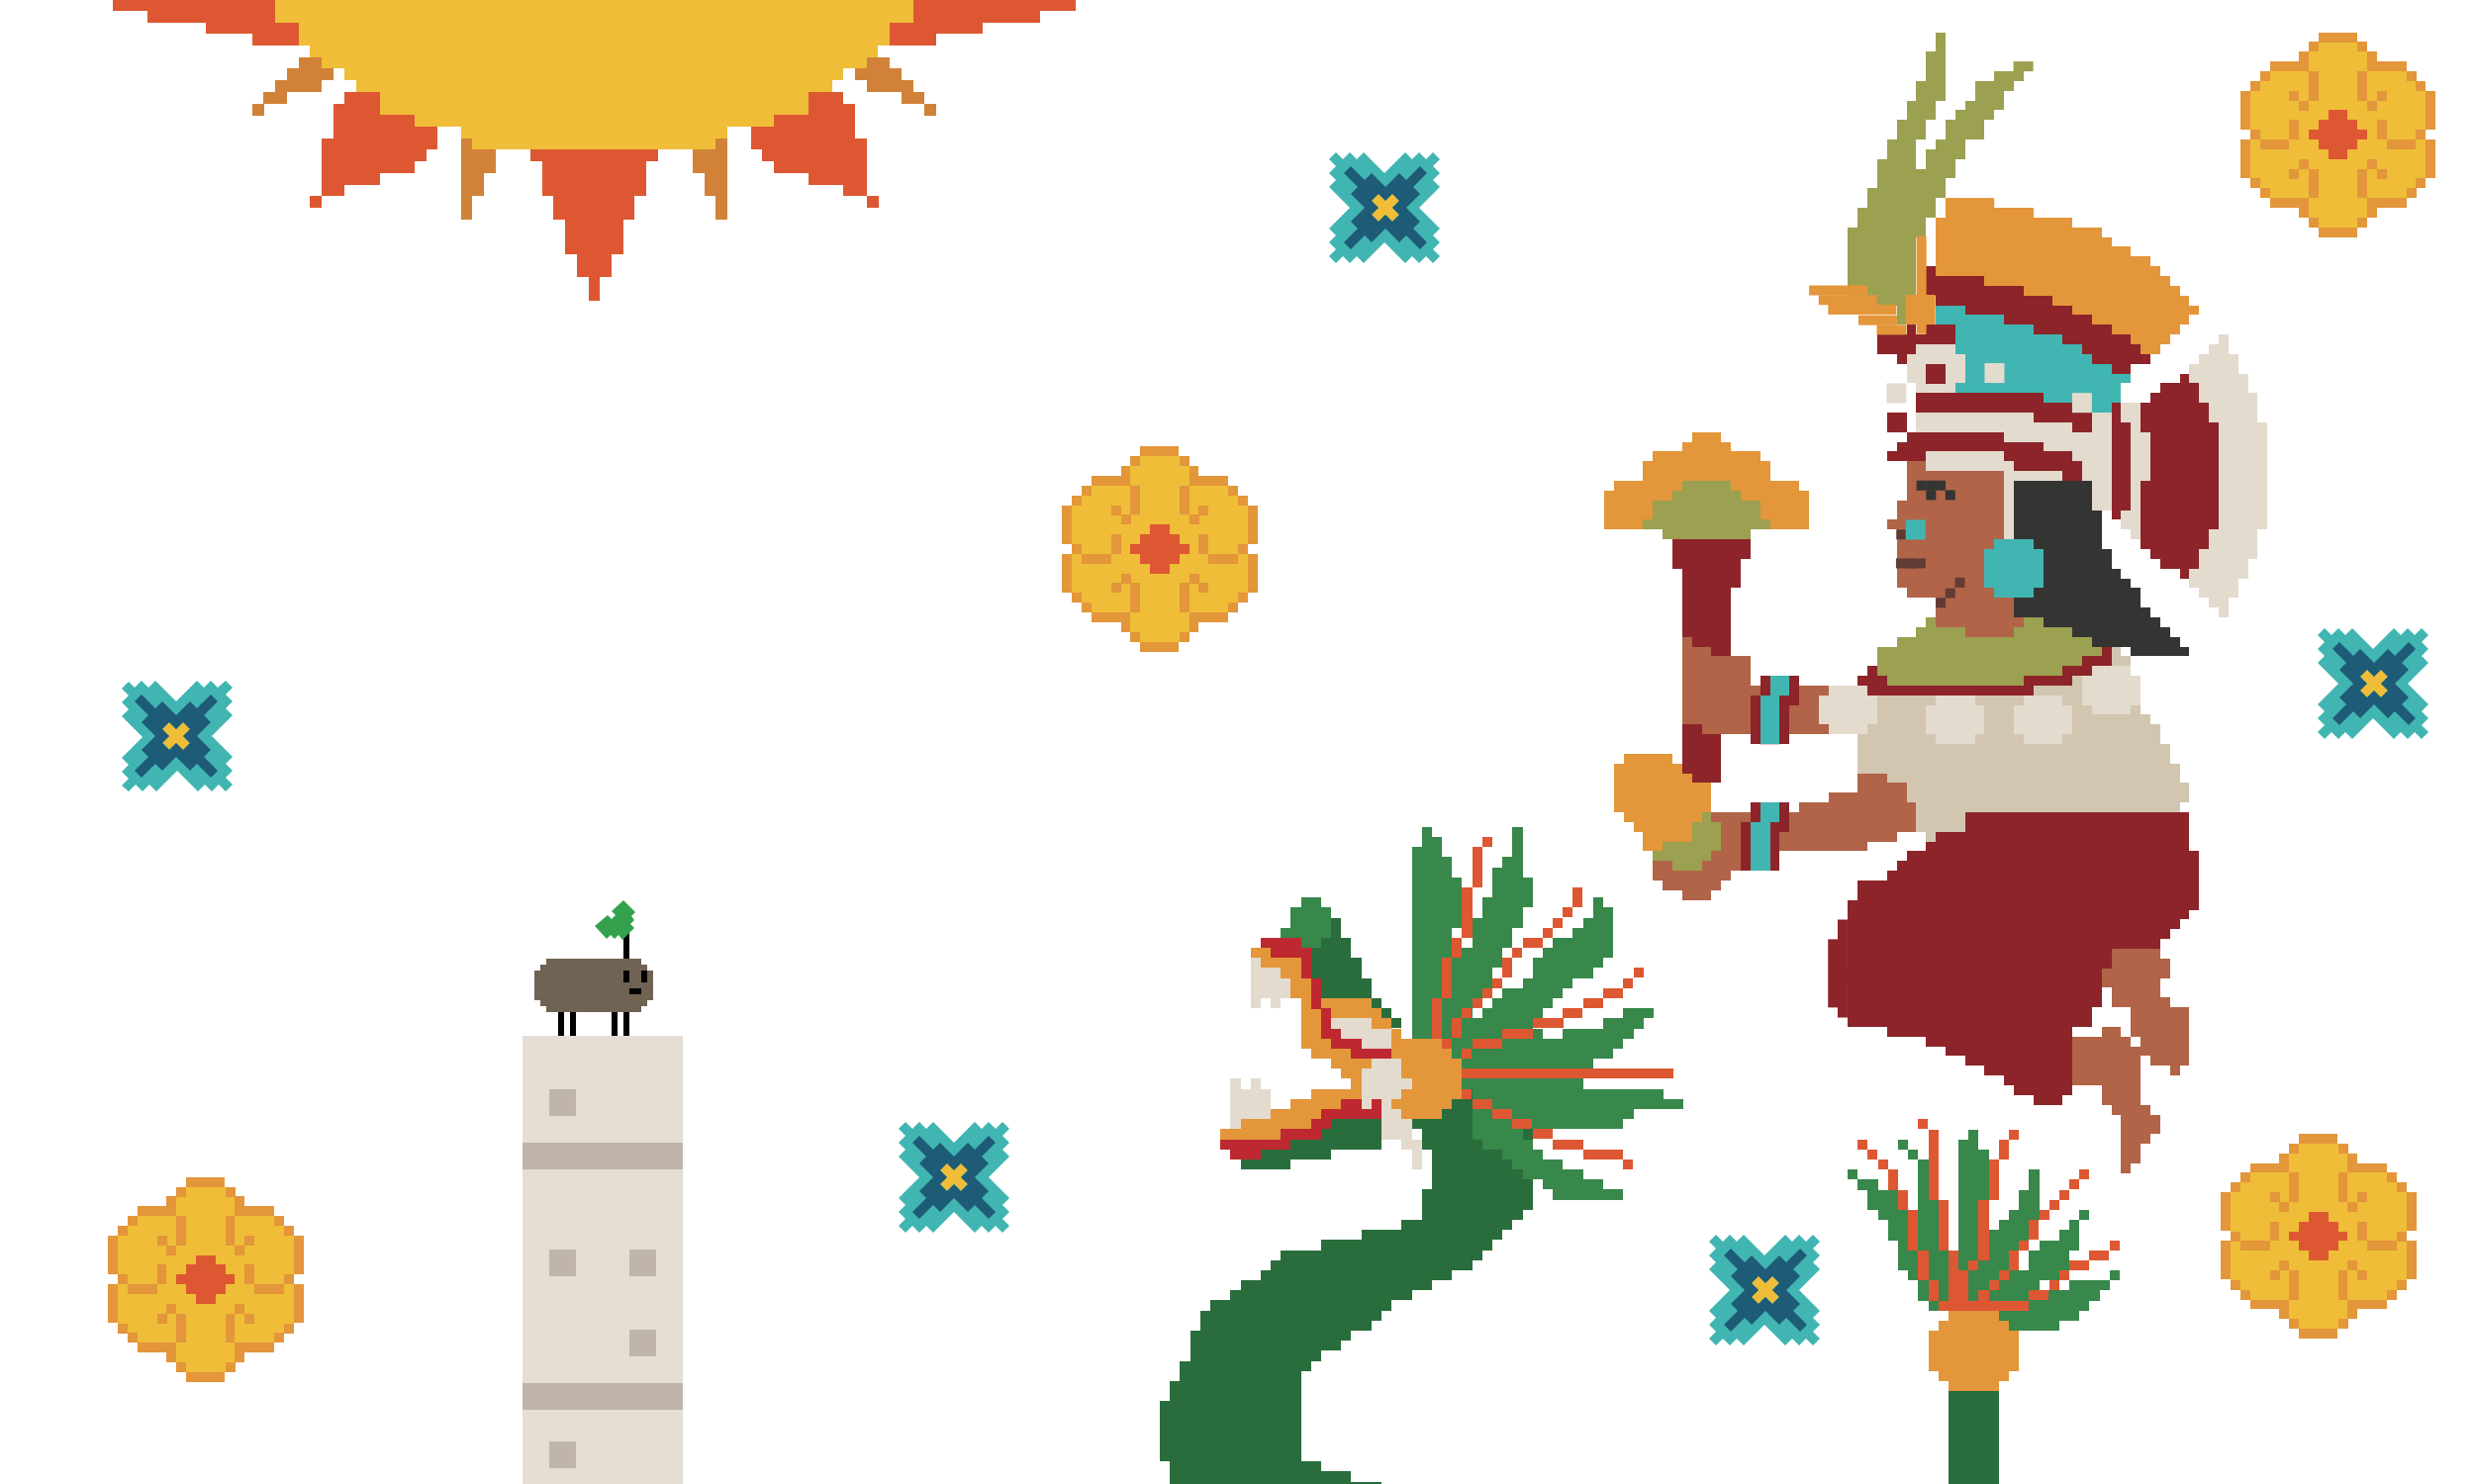 <?xml version="1.0" encoding="utf-8"?>
<!-- Generator: Adobe Illustrator 25.2.3, SVG Export Plug-In . SVG Version: 6.00 Build 0)  -->
<svg version="1.1" xmlns="http://www.w3.org/2000/svg" xmlns:xlink="http://www.w3.org/1999/xlink" x="0px" y="0px"
	 viewBox="0 0 250 150" style="enable-background:new 0 0 250 150;" xml:space="preserve">
<style type="text/css">
	.st0{fill:#41B5B1;}
	.st1{fill:#EFBD38;}
	.st2{fill:#E3963A;}
	.st3{fill:#DD5832;}
	.st4{fill:#1D5B76;}
	.st5{fill:#D2C6B1;}
	.st6{fill:#8C2429;}
	.st7{fill:#E3DBCE;}
	.st8{fill:#9CA051;}
	.st9{fill:#343533;}
	.st10{fill:#B16447;}
	.st11{fill:#613C34;}
	.st12{fill:#706353;}
	.st13{fill:#010101;}
	.st14{fill:#33A14D;}
	.st15{fill:#E4DED5;}
	.st16{fill:#C0B5AA;}
	.st17{fill:#D18238;}
	.st18{clip-path:url(#SVGID_2_);}
	.st19{fill:#296D3C;}
	.st20{fill:#38874B;}
	.st21{fill:#BE2830;}
	.st22{clip-path:url(#SVGID_4_);}
	.st23{display:none;}
	.st24{display:inline;}
	.st25{fill:none;stroke:#E3963A;stroke-width:3;stroke-miterlimit:10;}
	.st26{display:inline;fill:none;stroke:#E3963A;stroke-width:3;stroke-miterlimit:10;}
</style>
<g id="Layer_1">
	<g>
		<path class="st0" d="M182.5,125.5l-0.7-0.7l-0.7,0.7l-0.7-0.7l-2.1,2.1l-2.1-2.1l-0.7,0.7l-0.7-0.7l-0.7,0.7l-0.7-0.7l-0.7,0.7
			l0.7,0.7l-0.7,0.7l0.7,0.7l-0.7,0.7l2.1,2.1l-2.1,2.1l0.7,0.7l-0.7,0.7l0.7,0.7l-0.7,0.7l0.7,0.7l0.7-0.7l0.7,0.7l0.7-0.7l0.7,0.7
			l2.1-2.1l2.1,2.1l0.7-0.7l0.7,0.7l0.7-0.7l0.7,0.7l0.7-0.7l-0.7-0.7l0.7-0.7l-0.7-0.7l0.7-0.7l-2.1-2.1l2.1-2.1l-0.7-0.7l0.7-0.7
			l-0.7-0.7l0.7-0.7l-0.7-0.7L182.5,125.5z"/>
		<polygon class="st0" points="178.4,129.7 179.1,129 177.7,129 		"/>
		<polygon class="st0" points="177.7,130.4 177,129.7 177,131.1 		"/>
		<polygon class="st0" points="178.4,131.1 177.7,131.8 179.1,131.8 		"/>
		<polygon class="st0" points="179.1,130.4 179.8,131.1 179.8,129.7 		"/>
	</g>
	<g>
		<polygon class="st1" points="227.4,13.1 227.4,8.2 229.4,8.2 229.4,7.2 233.3,7.2 233.3,5.2 234.3,5.2 234.3,4.2 238.2,4.2 
			238.2,5.2 239.2,5.2 239.2,7.2 243.2,7.2 243.2,8.2 245.1,8.2 245.1,13.1 244.1,13.1 244.1,14.1 245.1,14.1 245.1,18 244.1,18 
			244.1,19 243.2,19 243.2,20 239.2,20 239.2,22 238.2,22 238.2,23 234.3,23 234.3,22 233.3,22 233.3,20 229.4,20 229.4,19 
			228.4,19 228.4,18 227.4,18 227.4,14.1 228.4,14.1 228.4,13.1 		"/>
		<g>
			<rect x="240.2" y="9.2" class="st2" width="1" height="1"/>
			<rect x="239.2" y="10.2" class="st2" width="1" height="1"/>
			<polygon class="st2" points="239.2,10.2 238.2,10.2 238.2,9.2 238.2,7.2 239.2,7.2 239.2,9.2 			"/>
			<rect x="243.2" y="7.2" class="st2" width="1" height="1"/>
			<rect x="244.1" y="8.2" class="st2" width="1" height="1"/>
			<rect x="245.1" y="9.2" class="st2" width="1" height="3.9"/>
			<polygon class="st2" points="243.2,15.1 241.2,15.1 241.2,14.1 243.2,14.1 244.1,14.1 244.1,15.1 			"/>
			<polygon class="st2" points="240.2,13.1 240.2,12.1 241.2,12.1 241.2,13.1 241.2,14.1 240.2,14.1 			"/>
			<rect x="231.3" y="9.2" class="st2" width="1" height="1"/>
			<rect x="232.3" y="10.2" class="st2" width="1" height="1"/>
			<polygon class="st2" points="234.3,9.2 234.3,10.2 233.3,10.2 233.3,9.2 233.3,7.2 234.3,7.2 			"/>
			<polygon class="st2" points="233.3,7.2 232.3,7.2 230.3,7.2 229.4,7.2 229.4,6.2 230.3,6.2 232.3,6.2 232.3,5.2 233.3,5.2 
				233.3,6.2 			"/>
			<rect x="228.4" y="7.2" class="st2" width="1" height="1"/>
			<rect x="227.4" y="8.2" class="st2" width="1" height="1"/>
			<rect x="226.4" y="9.2" class="st2" width="1" height="3.9"/>
			<polygon class="st2" points="231.3,14.1 231.3,15.1 229.4,15.1 228.4,15.1 228.4,14.1 229.4,14.1 			"/>
			<polygon class="st2" points="231.3,12.1 232.3,12.1 232.3,13.1 232.3,14.1 231.3,14.1 231.3,13.1 			"/>
			<polygon class="st2" points="240.2,7.2 239.2,7.2 239.2,6.2 239.2,5.2 240.2,5.2 240.2,6.2 242.2,6.2 243.2,6.2 243.2,7.2 
				242.2,7.2 			"/>
			<rect x="238.2" y="4.2" class="st2" width="1" height="1"/>
			<rect x="233.3" y="4.2" class="st2" width="1" height="1"/>
			<rect x="234.3" y="3.3" class="st2" width="3.9" height="1"/>
			<rect x="240.2" y="17.1" class="st2" width="1" height="1"/>
			<rect x="239.2" y="16.1" class="st2" width="1" height="1"/>
			<polygon class="st2" points="238.2,18 238.2,17.1 239.2,17.1 239.2,18 239.2,20 238.2,20 			"/>
			<rect x="243.2" y="19" class="st2" width="1" height="1"/>
			<rect x="244.1" y="18" class="st2" width="1" height="1"/>
			<rect x="245.1" y="14.1" class="st2" width="1" height="3.9"/>
			<rect x="244.1" y="13.1" class="st2" width="1" height="1"/>
			<rect x="231.3" y="17.1" class="st2" width="1" height="1"/>
			<rect x="232.3" y="16.1" class="st2" width="1" height="1"/>
			<polygon class="st2" points="233.3,17.1 234.3,17.1 234.3,18 234.3,20 233.3,20 233.3,18 			"/>
			<polygon class="st2" points="232.3,20 233.3,20 233.3,21 233.3,22 232.3,22 232.3,21 230.3,21 229.4,21 229.4,20 230.3,20 			"/>
			<rect x="228.4" y="19" class="st2" width="1" height="1"/>
			<rect x="227.4" y="18" class="st2" width="1" height="1"/>
			<rect x="226.4" y="14.1" class="st2" width="1" height="3.9"/>
			<rect x="227.4" y="13.1" class="st2" width="1" height="1"/>
			<polygon class="st2" points="239.2,20 240.2,20 242.2,20 243.2,20 243.2,21 242.2,21 240.2,21 240.2,22 239.2,22 239.2,21 			"/>
			<rect x="238.2" y="22" class="st2" width="1" height="1"/>
			<rect x="233.3" y="22" class="st2" width="1" height="1"/>
			<rect x="234.3" y="23" class="st2" width="3.9" height="1"/>
		</g>
		<polygon class="st3" points="233.3,13.1 234.3,13.1 234.3,12.1 235.3,12.1 235.3,11.1 237.2,11.1 237.2,12.1 238.2,12.1 
			238.2,13.1 239.2,13.1 239.2,14.1 238.2,14.1 238.2,15.1 237.2,15.1 237.2,16.1 235.3,16.1 235.3,15.1 234.3,15.1 234.3,14.1 
			233.3,14.1 		"/>
	</g>
	<g>
		<polygon class="st1" points="108.3,55 108.3,50.1 110.3,50.1 110.3,49.1 114.2,49.1 114.2,47.1 115.2,47.1 115.2,46.1 119.2,46.1 
			119.2,47.1 120.2,47.1 120.2,49.1 124.1,49.1 124.1,50.1 126.1,50.1 126.1,55 125.1,55 125.1,56 126.1,56 126.1,59.9 125.1,59.9 
			125.1,60.9 124.1,60.9 124.1,61.9 120.2,61.9 120.2,63.9 119.2,63.9 119.2,64.9 115.2,64.9 115.2,63.9 114.2,63.9 114.2,61.9 
			110.3,61.9 110.3,60.9 109.3,60.9 109.3,59.9 108.3,59.9 108.3,56 109.3,56 109.3,55 		"/>
		<g>
			<rect x="121.1" y="51.1" class="st2" width="1" height="1"/>
			<rect x="120.2" y="52" class="st2" width="1" height="1"/>
			<polygon class="st2" points="120.2,52 119.2,52 119.2,51.1 119.2,49.1 120.2,49.1 120.2,51.1 			"/>
			<rect x="124.1" y="49.1" class="st2" width="1" height="1"/>
			<rect x="125.1" y="50.1" class="st2" width="1" height="1"/>
			<rect x="126.1" y="51.1" class="st2" width="1" height="3.9"/>
			<polygon class="st2" points="124.1,57 122.1,57 122.1,56 124.1,56 125.1,56 125.1,57 			"/>
			<polygon class="st2" points="121.1,55 121.1,54 122.1,54 122.1,55 122.1,56 121.1,56 			"/>
			<rect x="112.3" y="51.1" class="st2" width="1" height="1"/>
			<rect x="113.3" y="52" class="st2" width="1" height="1"/>
			<polygon class="st2" points="115.2,51.1 115.2,52 114.2,52 114.2,51.1 114.2,49.1 115.2,49.1 			"/>
			<polygon class="st2" points="114.2,49.1 113.3,49.1 111.3,49.1 110.3,49.1 110.3,48.1 111.3,48.1 113.3,48.1 113.3,47.1 
				114.2,47.1 114.2,48.1 			"/>
			<rect x="109.3" y="49.1" class="st2" width="1" height="1"/>
			<rect x="108.3" y="50.1" class="st2" width="1" height="1"/>
			<rect x="107.3" y="51.1" class="st2" width="1" height="3.9"/>
			<polygon class="st2" points="112.3,56 112.3,57 110.3,57 109.3,57 109.3,56 110.3,56 			"/>
			<polygon class="st2" points="112.3,54 113.3,54 113.3,55 113.3,56 112.3,56 112.3,55 			"/>
			<polygon class="st2" points="121.1,49.1 120.2,49.1 120.2,48.1 120.2,47.1 121.1,47.1 121.1,48.1 123.1,48.1 124.1,48.1 
				124.1,49.1 123.1,49.1 			"/>
			<rect x="119.2" y="46.1" class="st2" width="1" height="1"/>
			<rect x="114.2" y="46.1" class="st2" width="1" height="1"/>
			<rect x="115.2" y="45.1" class="st2" width="3.9" height="1"/>
			<rect x="121.1" y="58.9" class="st2" width="1" height="1"/>
			<rect x="120.2" y="58" class="st2" width="1" height="1"/>
			<polygon class="st2" points="119.2,59.9 119.2,58.9 120.2,58.9 120.2,59.9 120.2,61.9 119.2,61.9 			"/>
			<rect x="124.1" y="60.9" class="st2" width="1" height="1"/>
			<rect x="125.1" y="59.9" class="st2" width="1" height="1"/>
			<rect x="126.1" y="56" class="st2" width="1" height="3.9"/>
			<rect x="125.1" y="55" class="st2" width="1" height="1"/>
			<rect x="112.3" y="58.9" class="st2" width="1" height="1"/>
			<rect x="113.3" y="58" class="st2" width="1" height="1"/>
			<polygon class="st2" points="114.2,58.9 115.2,58.9 115.2,59.9 115.2,61.9 114.2,61.9 114.2,59.9 			"/>
			<polygon class="st2" points="113.3,61.9 114.2,61.9 114.2,62.9 114.2,63.9 113.3,63.9 113.3,62.9 111.3,62.9 110.3,62.9 
				110.3,61.9 111.3,61.9 			"/>
			<rect x="109.3" y="60.9" class="st2" width="1" height="1"/>
			<rect x="108.3" y="59.9" class="st2" width="1" height="1"/>
			<rect x="107.3" y="56" class="st2" width="1" height="3.9"/>
			<rect x="108.3" y="55" class="st2" width="1" height="1"/>
			<polygon class="st2" points="120.2,61.9 121.1,61.9 123.1,61.9 124.1,61.9 124.1,62.9 123.1,62.9 121.1,62.9 121.1,63.9 
				120.2,63.9 120.2,62.9 			"/>
			<rect x="119.2" y="63.9" class="st2" width="1" height="1"/>
			<rect x="114.2" y="63.9" class="st2" width="1" height="1"/>
			<rect x="115.2" y="64.9" class="st2" width="3.9" height="1"/>
		</g>
		<polygon class="st3" points="114.2,55 115.2,55 115.2,54 116.2,54 116.2,53 118.2,53 118.2,54 119.2,54 119.2,55 120.2,55 
			120.2,56 119.2,56 119.2,57 118.2,57 118.2,58 116.2,58 116.2,57 115.2,57 115.2,56 114.2,56 		"/>
	</g>
	<rect x="177.9" y="128.9" transform="matrix(0.707 -0.707 0.707 0.707 -39.949 164.307)" class="st1" width="1" height="3"/>
	<rect x="176.9" y="129.9" transform="matrix(0.707 -0.707 0.707 0.707 -39.949 164.307)" class="st1" width="3" height="1"/>
	<path class="st4" d="M180.5,127.6l-0.7-0.7l-1.4,1.4l-1.4-1.4l-0.7,0.7l-1.4-1.4l-0.7,0.7l1.4,1.4l-0.7,0.7l1.4,1.4l-1.4,1.4
		l0.7,0.7l-1.4,1.4l0.7,0.7l1.4-1.4l0.7,0.7l1.4-1.4l1.4,1.4l0.7-0.7l1.4,1.4l0.7-0.7l-1.4-1.4l0.7-0.7l-1.4-1.4l1.4-1.4l-0.7-0.7
		l1.4-1.4l-0.7-0.7L180.5,127.6z M179.8,129.7l-0.7,0.7l0.7,0.7l-0.7,0.7l-0.7-0.7l-0.7,0.7l-0.7-0.7l0.7-0.7l-0.7-0.7l0.7-0.7
		l0.7,0.7l0.7-0.7L179.8,129.7z"/>
	<g>
		<polygon class="st5" points="187.7,70.3 192.7,70.3 192.7,68.3 207.4,68.3 207.4,67.3 213.4,67.3 213.4,66.3 213.4,65.4 
			214.3,65.4 214.3,66.3 215.3,66.3 215.3,68.3 215.3,69.3 216.3,69.3 216.3,71.3 216.3,72.2 217.3,72.2 217.3,73.2 218.3,73.2 
			218.3,75.2 219.3,75.2 219.3,77.2 220.3,77.2 220.3,79.1 221.2,79.1 221.2,81.1 220.3,81.1 220.3,82.1 198.6,82.1 198.6,84.1 
			195.6,84.1 195.6,85.1 194.6,85.1 194.6,84.1 193.6,84.1 193.6,81.1 192.7,81.1 192.7,79.1 190.7,79.1 190.7,78.2 187.7,78.2 		
			"/>
		<polygon class="st6" points="188.7,68.3 188.7,67.3 192.7,67.3 192.7,65.4 213.4,65.4 213.4,67.3 211.4,67.3 211.4,68.3 
			209.4,68.3 209.4,69.3 205.5,69.3 205.5,70.3 188.7,70.3 188.7,69.3 187.7,69.3 187.7,68.3 		"/>
		<polygon class="st0" points="198.6,30.9 198.6,31.8 199.6,31.8 202.5,31.8 202.5,32.8 205.5,32.8 205.5,33.8 206.5,33.8 
			208.4,33.8 208.4,34.8 210.4,34.8 210.4,35.8 211.4,35.8 211.4,36.8 213.4,36.8 213.4,37.8 214.3,37.8 215.3,37.8 215.3,38.7 
			214.3,38.7 214.3,42.7 197.6,42.7 197.6,37.8 197.6,36.8 196.6,36.8 196.6,33.8 195.6,33.8 195.6,32.8 195.6,31.8 195.6,30.9 		
			"/>
		<polygon class="st7" points="193.6,35.8 193.6,34.8 197.6,34.8 197.6,35.8 198.6,35.8 198.6,38.7 197.6,38.7 197.6,39.7 
			193.6,39.7 193.6,38.7 192.7,38.7 192.7,35.8 		"/>
		<polygon class="st7" points="214.3,42.7 214.3,40.7 215.3,40.7 217.3,40.7 217.3,54.5 215.3,54.5 215.3,53.5 214.3,53.5 
			214.3,51.6 215.3,51.6 215.3,42.7 		"/>
		<polygon class="st8" points="191.7,65.4 191.7,64.4 193.6,64.4 193.6,63.4 194.6,63.4 194.6,62.4 198.6,62.4 198.6,63.4 
			202.5,63.4 202.5,62.4 211.4,62.4 211.4,63.4 214.3,63.4 214.3,64.4 213.4,64.4 213.4,65.4 212.4,65.4 212.4,66.3 210.4,66.3 
			210.4,67.3 208.4,67.3 208.4,68.3 204.5,68.3 204.5,69.3 190.7,69.3 190.7,68.3 189.7,68.3 189.7,66.3 189.7,65.4 		"/>
		<polygon class="st9" points="211.4,48.6 211.4,51.6 212.4,51.6 212.4,55.5 213.4,55.5 213.4,56.5 213.4,57.5 214.3,57.5 
			214.3,58.5 215.3,58.5 215.3,59.4 216.3,59.4 216.3,60.4 216.3,61.4 217.3,61.4 217.3,62.4 218.3,62.4 218.3,63.4 219.3,63.4 
			219.3,64.4 220.3,64.4 220.3,65.4 221.2,65.4 221.2,66.3 215.3,66.3 215.3,65.4 211.4,65.4 211.4,64.4 209.4,64.4 209.4,63.4 
			206.5,63.4 206.5,62.4 205.5,62.4 203.5,62.4 203.5,53.5 203.5,50.6 203.5,48.6 		"/>
		<polygon class="st6" points="217.3,44.7 217.3,43.7 216.3,43.7 216.3,40.7 217.3,40.7 217.3,39.7 218.3,39.7 218.3,38.7 
			220.3,38.7 220.3,37.8 221.2,37.8 221.2,38.7 222.2,38.7 222.2,39.7 222.2,40.7 223.2,40.7 223.2,42.7 224.2,42.7 224.2,44.7 
			224.2,46.6 224.2,49.6 224.2,51.6 224.2,53.5 223.2,53.5 223.2,55.5 222.2,55.5 222.2,56.5 222.2,57.5 221.2,57.5 221.2,58.5 
			220.3,58.5 220.3,57.5 218.3,57.5 218.3,56.5 217.3,56.5 217.3,55.5 216.3,55.5 216.3,53.5 216.3,52.5 216.3,48.6 217.3,48.6 
			217.3,46.6 		"/>
		<polygon class="st10" points="190.7,53.5 190.7,52.5 191.7,52.5 191.7,50.6 192.7,50.6 192.7,49.6 192.7,48.6 192.7,48.6 
			192.7,47.6 192.7,47.6 192.7,46.6 193.6,46.6 200.5,46.6 201.5,46.6 202.5,46.6 202.5,51.6 202.5,52.5 202.5,54.5 201.5,54.5 
			201.5,56.5 201.5,59.4 201.5,60.4 203.5,60.4 203.5,61.4 203.5,62.4 204.5,62.4 204.5,63.4 203.5,63.4 203.5,64.4 198.6,64.4 
			198.6,63.4 195.6,63.4 195.6,62.4 195.6,61.4 195.6,60.4 192.7,60.4 192.7,59.4 191.7,59.4 191.7,57.5 191.7,57.5 191.7,55.5 
			191.7,55.5 191.7,53.5 		"/>
		<polygon class="st0" points="201.5,55.5 201.5,54.5 205.5,54.5 205.5,55.5 206.5,55.5 206.5,59.4 205.5,59.4 205.5,60.4 
			201.5,60.4 201.5,59.4 200.5,59.4 200.5,55.5 		"/>
		<polygon class="st7" points="223.2,42.7 223.2,40.7 222.2,40.7 222.2,38.7 221.2,38.7 221.2,36.8 222.2,36.8 222.2,35.8 
			223.2,35.8 223.2,34.8 224.2,34.8 224.2,33.8 225.2,33.8 225.2,35.8 226.2,35.8 226.2,37.8 227.2,37.8 227.2,39.7 228.1,39.7 
			228.1,42.7 229.1,42.7 229.1,53.5 228.1,53.5 228.1,56.5 227.2,56.5 227.2,58.5 226.2,58.5 226.2,60.4 225.2,60.4 225.2,62.4 
			224.2,62.4 224.2,61.4 223.2,61.4 223.2,60.4 222.2,60.4 222.2,59.4 221.2,59.4 221.2,57.5 222.2,57.5 222.2,55.5 223.2,55.5 
			223.2,53.5 224.2,53.5 224.2,42.7 		"/>
		<g>
			<rect x="190.7" y="41.7" class="st6" width="2" height="2"/>
			<polygon class="st6" points="202.5,43.7 202.5,44.7 206.5,44.7 206.5,45.6 208.4,45.6 209.4,45.6 209.4,46.6 210.4,46.6 
				210.4,47.6 210.4,48.6 209.4,48.6 208.4,48.6 208.4,47.6 203.5,47.6 203.5,46.6 202.5,46.6 202.5,45.6 194.6,45.6 194.6,46.6 
				190.7,46.6 190.7,45.6 191.7,45.6 191.7,44.7 192.7,44.7 192.7,43.7 			"/>
		</g>
		<polygon class="st6" points="214.3,40.7 214.3,42.7 215.3,42.7 215.3,51.6 214.3,51.6 214.3,52.5 213.4,52.5 213.4,40.7 		"/>
		<g>
			<polygon class="st7" points="202.5,46.6 203.5,46.6 203.5,47.6 208.4,47.6 208.4,48.6 203.5,48.6 203.5,54.5 202.5,54.5 
				202.5,48.6 202.5,47.6 194.6,47.6 194.6,45.6 202.5,45.6 			"/>
			<polygon class="st7" points="205.5,41.7 205.5,42.7 209.4,42.7 209.4,43.7 210.4,43.7 211.4,43.7 211.4,41.7 213.4,41.7 
				213.4,51.6 211.4,51.6 211.4,48.6 210.4,48.6 210.4,46.6 209.4,46.6 209.4,45.6 206.5,45.6 206.5,44.7 202.5,44.7 202.5,43.7 
				193.6,43.7 193.6,42.7 193.6,41.7 			"/>
		</g>
		<polygon class="st6" points="193.6,39.7 206.5,39.7 206.5,40.7 209.4,40.7 209.4,41.7 211.4,41.7 211.4,43.7 209.4,43.7 
			209.4,42.7 205.5,42.7 205.5,41.7 193.6,41.7 		"/>
		<g>
			<rect x="194.6" y="36.8" class="st6" width="2" height="2"/>
			<polygon class="st6" points="190.7,33.8 192.7,33.8 192.7,32.8 193.6,32.8 193.6,33.8 194.6,33.8 194.6,32.8 197.6,32.8 
				197.6,34.8 194.6,34.8 193.6,34.8 193.6,35.8 192.7,35.8 192.7,36.8 191.7,36.8 191.7,35.8 190.7,35.8 189.7,35.8 189.7,33.8 			
				"/>
		</g>
		
			<rect x="190.7" y="38.7" transform="matrix(-1 -4.475410e-11 4.475410e-11 -1 383.336 79.448)" class="st7" width="2" height="2"/>
		
			<rect x="209.4" y="39.7" transform="matrix(-1 -4.521551e-11 4.521551e-11 -1 420.789 81.419)" class="st7" width="2" height="2"/>
		
			<rect x="200.5" y="36.8" transform="matrix(-1 -4.521551e-11 4.521551e-11 -1 403.048 75.506)" class="st7" width="2" height="2"/>
		<polygon class="st6" points="195.6,26.9 195.6,27.9 196.6,27.9 200.5,27.9 200.5,28.9 204.5,28.9 204.5,29.9 207.4,29.9 
			207.4,30.9 208.4,30.9 209.4,30.9 209.4,31.8 211.4,31.8 211.4,32.8 213.4,32.8 213.4,33.8 215.3,33.8 215.3,34.8 216.3,34.8 
			216.3,35.8 217.3,35.8 217.3,36.8 215.3,36.8 215.3,37.8 213.4,37.8 213.4,36.8 211.4,36.8 211.4,35.8 210.4,35.8 210.4,34.8 
			208.4,34.8 208.4,33.8 205.5,33.8 205.5,32.8 202.5,32.8 202.5,31.8 198.6,31.8 198.6,30.9 195.6,30.9 195.6,29.9 194.6,29.9 
			194.6,26.9 		"/>
		
			<rect x="196.6" y="20" transform="matrix(-1 -4.503121e-11 4.503121e-11 -1 398.12 41.009)" class="st2" width="4.9" height="1"/>
		<polygon class="st2" points="196.6,22 196.6,20 197.6,20 197.6,21 205.5,21 205.5,22 209.4,22 209.4,23 212.4,23 212.4,24 
			213.4,24 213.4,24.9 215.3,24.9 215.3,25.9 217.3,25.9 217.3,26.9 218.3,26.9 218.3,27.9 219.3,27.9 219.3,28.9 220.3,28.9 
			220.3,29.9 221.2,29.9 221.2,30.9 222.2,30.9 222.2,31.8 221.2,31.8 221.2,32.8 220.3,32.8 220.3,33.8 219.3,33.8 219.3,34.8 
			218.3,34.8 218.3,35.8 217.3,35.8 216.3,35.8 216.3,34.8 215.3,34.8 215.3,33.8 213.4,33.8 213.4,32.8 211.4,32.8 211.4,31.8 
			209.4,31.8 209.4,30.9 207.4,30.9 207.4,29.9 204.5,29.9 204.5,28.9 200.5,28.9 200.5,27.9 197.6,27.9 195.6,27.9 195.6,26.9 
			195.6,25.9 195.6,22 		"/>
		
			<rect x="191.7" y="56.5" transform="matrix(-1 -4.490820e-11 4.490820e-11 -1 386.293 113.945)" class="st11" width="3" height="1"/>
		
			<rect x="192.7" y="56.5" transform="matrix(-1 -4.429314e-11 4.429314e-11 -1 386.293 113.945)" class="st11" width="1" height="1"/>
		
			<rect x="194.6" y="49.6" transform="matrix(-1 -4.429314e-11 4.429314e-11 -1 390.235 100.146)" class="st9" width="1" height="1"/>
		
			<rect x="195.6" y="48.6" transform="matrix(-1 -4.429314e-11 4.429314e-11 -1 392.206 98.175)" class="st9" width="1" height="1"/>
		
			<rect x="193.6" y="48.6" transform="matrix(-1 -4.613833e-11 4.613833e-11 -1 388.264 98.175)" class="st9" width="1" height="1"/>
		
			<rect x="196.6" y="49.6" transform="matrix(-1 -4.429314e-11 4.429314e-11 -1 394.178 100.146)" class="st9" width="1" height="1"/>
		
			<rect x="194.6" y="48.6" transform="matrix(-1 -4.429314e-11 4.429314e-11 -1 390.235 98.175)" class="st9" width="1" height="1"/>
		
			<rect x="191.7" y="53.5" transform="matrix(-1 -4.429314e-11 4.429314e-11 -1 384.321 108.031)" class="st11" width="1" height="1"/>
		
			<rect x="192.7" y="52.5" transform="matrix(-1 -4.521551e-11 4.521551e-11 -1 387.278 107.046)" class="st0" width="2" height="2"/>
		
			<rect x="196.6" y="59.4" transform="matrix(-1 -4.613833e-11 4.613833e-11 -1 394.178 119.859)" class="st11" width="1" height="1"/>
		
			<rect x="197.6" y="58.5" transform="matrix(-1 -4.429314e-11 4.429314e-11 -1 396.149 117.887)" class="st11" width="1" height="1"/>
		
			<rect x="195.6" y="60.4" transform="matrix(-1 -4.429314e-11 4.429314e-11 -1 392.206 121.83)" class="st11" width="1" height="1"/>
		
			<rect x="203.5" y="6.2" transform="matrix(-1 -4.521551e-11 4.521551e-11 -1 408.962 13.412)" class="st8" width="2" height="1"/>
		<polygon class="st8" points="187.7,23 187.7,21 188.7,21 188.7,19 189.7,19 189.7,16.1 190.7,16.1 190.7,14.1 191.7,14.1 
			191.7,12.1 192.7,12.1 192.7,10.2 193.6,10.2 193.6,8.2 194.6,8.2 194.6,5.2 195.6,5.2 195.6,4.2 195.6,3.3 196.6,3.3 196.6,4.2 
			196.6,6.2 196.6,10.2 195.6,10.2 195.6,12.1 194.6,12.1 194.6,14.1 193.6,14.1 193.6,17.1 194.6,17.1 194.6,15.1 195.6,15.1 
			195.6,14.1 196.6,14.1 196.6,13.1 196.6,12.1 197.6,12.1 197.6,11.1 198.6,11.1 198.6,10.2 199.6,10.2 199.6,9.2 199.6,8.2 
			201.5,8.2 201.5,7.2 204.5,7.2 204.5,8.2 203.5,8.2 203.5,9.2 202.5,9.2 202.5,10.2 202.5,11.1 201.5,11.1 201.5,12.1 200.5,12.1 
			200.5,13.1 200.5,14.1 198.6,14.1 198.6,16.1 197.6,16.1 197.6,18 196.6,18 196.6,20 195.6,20 195.6,22 194.6,22 194.6,24 
			193.6,24 193.6,29.9 192.7,29.9 192.7,32.8 191.7,32.8 191.7,30.9 190.7,30.9 189.7,30.9 188.7,30.9 187.7,30.9 186.7,30.9 
			186.7,23 		"/>
		
			<rect x="192.7" y="29.9" transform="matrix(-1 -4.490820e-11 4.490820e-11 -1 388.264 62.693)" class="st2" width="3" height="3"/>
		
			<rect x="193.6" y="24" transform="matrix(-1 -4.521551e-11 4.521551e-11 -1 388.264 57.765)" class="st2" width="1" height="9.9"/>
		
			<rect x="189.7" y="32.8" transform="matrix(-1 -4.490820e-11 4.490820e-11 -1 382.35 66.635)" class="st2" width="3" height="1"/>
		
			<rect x="187.7" y="31.8" transform="matrix(-1 -4.498503e-11 4.498503e-11 -1 379.393 64.664)" class="st2" width="3.9" height="1"/>
		
			<rect x="184.8" y="30.9" transform="matrix(-1 -4.495216e-11 4.495216e-11 -1 376.436 62.693)" class="st2" width="6.9" height="1"/>
		
			<rect x="183.8" y="29.9" transform="matrix(-1 -4.490820e-11 4.490820e-11 -1 373.479 60.721)" class="st2" width="5.9" height="1"/>
		
			<rect x="182.8" y="28.9" transform="matrix(-1 -4.490820e-11 4.490820e-11 -1 371.508 58.75)" class="st2" width="5.9" height="1"/>
		<polygon class="st10" points="171,64.4 171,65.4 172.9,65.4 172.9,66.3 174.9,66.3 176.9,66.3 176.9,67.3 176.9,69.3 187.7,69.3 
			187.7,74.2 173.9,74.2 172,74.2 172,73.2 170,73.2 170,72.2 170,67.3 170,66.3 170,65.4 170,64.4 		"/>
		<polygon class="st10" points="172.9,87 172.9,82.1 173.9,82.1 181.8,82.1 181.8,81.1 184.8,81.1 184.8,80.1 187.7,80.1 
			187.7,79.1 187.7,78.2 190.7,78.2 190.7,79.1 192.7,79.1 192.7,80.1 192.7,81.1 193.6,81.1 193.6,83.1 193.6,84.1 191.7,84.1 
			191.7,85.1 188.7,85.1 188.7,86 175.9,86 175.9,88 174.9,88 174.9,89 173.9,89 173.9,90 172.9,90 172.9,91 170,91 170,90 168,90 
			168,89 167,89 167,88 167,87 		"/>
		<polygon class="st10" points="212.4,104.8 212.4,103.8 213.4,103.8 214.3,103.8 214.3,104.8 215.3,104.8 215.3,105.8 216.3,105.8 
			216.3,104.8 215.3,104.8 215.3,101.8 213.4,101.8 213.4,100.8 213.4,99.8 212.4,99.8 212.4,98.9 212.4,97.9 213.4,97.9 
			213.4,95.9 218.3,95.9 218.3,96.9 219.3,96.9 219.3,97.9 219.3,98.9 218.3,98.9 218.3,99.8 218.3,100.8 219.3,100.8 219.3,101.8 
			221.2,101.8 221.2,106.7 221.2,107.7 220.3,107.7 220.3,108.7 219.3,108.7 219.3,107.7 217.3,107.7 217.3,106.7 216.3,106.7 
			216.3,109.7 216.3,110.7 216.3,111.7 217.3,111.7 217.3,112.7 218.3,112.7 218.3,114.6 217.3,114.6 217.3,115.6 216.3,115.6 
			216.3,117.6 215.3,117.6 215.3,118.6 214.3,118.6 214.3,114.6 214.3,112.7 213.4,112.7 213.4,111.7 212.4,111.7 212.4,109.7 
			209.4,109.7 209.4,108.7 209.4,105.8 209.4,104.8 		"/>
		
			<rect x="177.9" y="74.2" transform="matrix(-1 -4.429314e-11 4.429314e-11 -1 357.71 149.427)" class="st6" width="2" height="1"/>
		<polygon class="st6" points="177.9,70.3 177.9,69.3 177.9,68.3 178.9,68.3 178.9,69.3 180.8,69.3 180.8,68.3 181.8,68.3 
			181.8,71.3 180.8,71.3 180.8,74.2 180.8,75.2 179.8,75.2 179.8,74.2 177.9,74.2 177.9,75.2 176.9,75.2 176.9,70.3 		"/>
		<polygon class="st0" points="178.9,70.3 178.9,68.3 180.8,68.3 180.8,70.3 179.8,70.3 179.8,73.2 179.8,74.2 179.8,75.2 
			177.9,75.2 177.9,74.2 177.9,73.2 177.9,70.3 		"/>
		<polygon class="st6" points="176.9,83.1 176.9,82.1 176.9,81.1 177.9,81.1 177.9,82.1 179.8,82.1 179.8,81.1 180.8,81.1 
			180.8,84.1 179.8,84.1 179.8,87 179.8,88 178.9,88 178.9,87 176.9,87 176.9,88 175.9,88 175.9,83.1 		"/>
		<polygon class="st0" points="177.9,83.1 177.9,81.1 179.8,81.1 179.8,83.1 178.9,83.1 178.9,86 178.9,87 178.9,88 176.9,88 
			176.9,87 176.9,86 176.9,83.1 		"/>
		<polygon class="st6" points="171,73.2 172,73.2 172,74.2 173.9,74.2 173.9,79.1 171,79.1 171,78.2 170,78.2 170,73.2 		"/>
		<polygon class="st6" points="176.9,54.5 176.9,55.5 176.9,56.5 175.9,56.5 175.9,59.4 174.9,59.4 174.9,66.3 172.9,66.3 
			172.9,65.4 171,65.4 171,64.4 170,64.4 170,59.4 170,58.5 170,57.5 169,57.5 169,56.5 169,55.5 169,54.5 		"/>
		<polygon class="st8" points="167,52.5 167,50.6 169,50.6 169,49.6 170,49.6 170,48.6 174.9,48.6 174.9,49.6 175.9,49.6 
			175.9,50.6 177.9,50.6 177.9,52.5 178.9,52.5 178.9,53.5 176.9,53.5 176.9,54.5 168,54.5 168,53.5 166,53.5 166,52.5 		"/>
		<polygon class="st2" points="163.1,49.6 163.1,48.6 166,48.6 166,46.6 167,46.6 167,45.6 170,45.6 170,44.7 171,44.7 171,43.7 
			173.9,43.7 173.9,44.7 174.9,44.7 174.9,45.6 177.9,45.6 177.9,46.6 178.9,46.6 178.9,48.6 181.8,48.6 181.8,49.6 182.8,49.6 
			182.8,53.5 178.9,53.5 178.9,52.5 177.9,52.5 177.9,50.6 175.9,50.6 175.9,49.6 174.9,49.6 174.9,48.6 173.9,48.6 171,48.6 
			170,48.6 170,49.6 169,49.6 169,50.6 167,50.6 167,52.5 166,52.5 166,53.5 162.1,53.5 162.1,49.6 		"/>
		
			<rect x="185.8" y="92.9" transform="matrix(-1 -4.429314e-11 4.429314e-11 -1 372.494 195.751)" class="st6" width="1" height="9.9"/>
		
			<rect x="184.8" y="94.9" transform="matrix(-1 -4.429314e-11 4.429314e-11 -1 370.523 196.737)" class="st6" width="1" height="6.9"/>
		<polygon class="st6" points="184.8,97.9 186.7,97.9 186.7,92 186.7,91 187.7,91 187.7,89 190.7,89 190.7,88 191.7,88 191.7,87 
			192.7,87 192.7,86 194.6,86 194.6,85.1 195.6,85.1 195.6,84.1 198.6,84.1 198.6,82.1 221.2,82.1 221.2,86 222.2,86 222.2,92 
			221.2,92 221.2,92.9 220.3,92.9 220.3,93.9 219.3,93.9 219.3,94.9 218.3,94.9 218.3,95.9 213.4,95.9 213.4,97.9 212.4,97.9 
			212.4,99.8 212.4,100.8 212.4,101.8 211.4,101.8 211.4,103.8 209.4,103.8 209.4,104.8 209.4,110.7 208.4,110.7 208.4,111.7 
			207.4,111.7 205.5,111.7 205.5,110.7 204.5,110.7 203.5,110.7 203.5,109.7 202.5,109.7 202.5,108.7 200.5,108.7 200.5,107.7 
			198.6,107.7 198.6,106.7 196.6,106.7 196.6,105.8 194.6,105.8 194.6,104.8 191.7,104.8 190.7,104.8 190.7,103.8 187.7,103.8 
			186.7,103.8 186.7,99.8 184.8,99.8 		"/>
		<polygon class="st7" points="210.4,68.3 211.4,68.3 211.4,67.3 215.3,67.3 215.3,68.3 216.3,68.3 216.3,71.3 215.3,71.3 
			215.3,72.2 211.4,72.2 211.4,71.3 210.4,71.3 		"/>
		<polygon class="st7" points="203.5,71.3 204.5,71.3 204.5,70.3 208.4,70.3 208.4,71.3 209.4,71.3 209.4,74.2 208.4,74.2 
			208.4,75.2 204.5,75.2 204.5,74.2 203.5,74.2 		"/>
		<polygon class="st7" points="194.6,71.3 195.6,71.3 195.6,70.3 199.6,70.3 199.6,71.3 200.5,71.3 200.5,74.2 199.6,74.2 
			199.6,75.2 195.6,75.2 195.6,74.2 194.6,74.2 		"/>
		<polygon class="st7" points="183.8,70.3 184.8,70.3 184.8,69.3 188.7,69.3 188.7,70.3 189.7,70.3 189.7,73.2 188.7,73.2 
			188.7,74.2 184.8,74.2 184.8,73.2 183.8,73.2 		"/>
		<polygon class="st8" points="168,86 168,85.1 171,85.1 171,83.1 172,83.1 172,82.1 172.9,82.1 172.9,83.1 173.9,83.1 173.9,86 
			172.9,86 172.9,87 172,87 172,88 169,88 169,87 167,87 167,86 		"/>
		<polygon class="st2" points="164.1,77.2 164.1,76.2 165.1,76.2 169,76.2 169,77.2 170,77.2 170,78.2 171,78.2 171,79.1 
			172.9,79.1 172.9,82.1 172,82.1 172,83.1 171,83.1 171,84.1 171,85.1 168,85.1 168,86 166,86 166,85.1 166,84.1 165.1,84.1 
			165.1,83.1 164.1,83.1 164.1,82.1 163.1,82.1 163.1,77.2 		"/>
	</g>
	<g>
		<polygon class="st1" points="225.4,124.5 225.4,119.5 227.4,119.5 227.4,118.5 231.3,118.5 231.3,116.6 232.3,116.6 232.3,115.6 
			236.3,115.6 236.3,116.6 237.2,116.6 237.2,118.5 241.2,118.5 241.2,119.5 243.2,119.5 243.2,124.5 242.2,124.5 242.2,125.4 
			243.2,125.4 243.2,129.4 242.2,129.4 242.2,130.4 241.2,130.4 241.2,131.4 237.2,131.4 237.2,133.3 236.3,133.3 236.3,134.3 
			232.3,134.3 232.3,133.3 231.3,133.3 231.3,131.4 227.4,131.4 227.4,130.4 226.4,130.4 226.4,129.4 225.4,129.4 225.4,125.4 
			226.4,125.4 226.4,124.5 		"/>
		<g>
			<rect x="238.2" y="120.5" class="st2" width="1" height="1"/>
			<rect x="237.2" y="121.5" class="st2" width="1" height="1"/>
			<polygon class="st2" points="237.2,121.5 236.3,121.5 236.3,120.5 236.3,118.5 237.2,118.5 237.2,120.5 			"/>
			<rect x="241.2" y="118.5" class="st2" width="1" height="1"/>
			<rect x="242.2" y="119.5" class="st2" width="1" height="1"/>
			<rect x="243.2" y="120.5" class="st2" width="1" height="3.9"/>
			<polygon class="st2" points="241.2,126.4 239.2,126.4 239.2,125.4 241.2,125.4 242.2,125.4 242.2,126.4 			"/>
			<polygon class="st2" points="238.2,124.5 238.2,123.5 239.2,123.5 239.2,124.5 239.2,125.4 238.2,125.4 			"/>
			<rect x="229.4" y="120.5" class="st2" width="1" height="1"/>
			<rect x="230.3" y="121.5" class="st2" width="1" height="1"/>
			<polygon class="st2" points="232.3,120.5 232.3,121.5 231.3,121.5 231.3,120.5 231.3,118.5 232.3,118.5 			"/>
			<polygon class="st2" points="231.3,118.5 230.3,118.5 228.4,118.5 227.4,118.5 227.4,117.6 228.4,117.6 230.3,117.6 230.3,116.6 
				231.3,116.6 231.3,117.6 			"/>
			<rect x="226.4" y="118.5" class="st2" width="1" height="1"/>
			<rect x="225.4" y="119.5" class="st2" width="1" height="1"/>
			<rect x="224.4" y="120.5" class="st2" width="1" height="3.9"/>
			<polygon class="st2" points="229.4,125.4 229.4,126.4 227.4,126.4 226.4,126.4 226.4,125.4 227.4,125.4 			"/>
			<polygon class="st2" points="229.4,123.5 230.3,123.5 230.3,124.5 230.3,125.4 229.4,125.4 229.4,124.5 			"/>
			<polygon class="st2" points="238.2,118.5 237.2,118.5 237.2,117.6 237.2,116.6 238.2,116.6 238.2,117.6 240.2,117.6 241.2,117.6 
				241.2,118.5 240.2,118.5 			"/>
			<rect x="236.3" y="115.6" class="st2" width="1" height="1"/>
			<rect x="231.3" y="115.6" class="st2" width="1" height="1"/>
			<rect x="232.3" y="114.6" class="st2" width="3.9" height="1"/>
			<rect x="238.2" y="128.4" class="st2" width="1" height="1"/>
			<rect x="237.2" y="127.4" class="st2" width="1" height="1"/>
			<polygon class="st2" points="236.3,129.4 236.3,128.4 237.2,128.4 237.2,129.4 237.2,131.4 236.3,131.4 			"/>
			<rect x="241.2" y="130.4" class="st2" width="1" height="1"/>
			<rect x="242.2" y="129.4" class="st2" width="1" height="1"/>
			<rect x="243.2" y="125.4" class="st2" width="1" height="3.9"/>
			<rect x="242.2" y="124.5" class="st2" width="1" height="1"/>
			<rect x="229.4" y="128.4" class="st2" width="1" height="1"/>
			<rect x="230.3" y="127.4" class="st2" width="1" height="1"/>
			<polygon class="st2" points="231.3,128.4 232.3,128.4 232.3,129.4 232.3,131.4 231.3,131.4 231.3,129.4 			"/>
			<polygon class="st2" points="230.3,131.4 231.3,131.4 231.3,132.3 231.3,133.3 230.3,133.3 230.3,132.3 228.4,132.3 227.4,132.3 
				227.4,131.4 228.4,131.4 			"/>
			<rect x="226.4" y="130.4" class="st2" width="1" height="1"/>
			<rect x="225.4" y="129.4" class="st2" width="1" height="1"/>
			<rect x="224.4" y="125.4" class="st2" width="1" height="3.9"/>
			<rect x="225.4" y="124.5" class="st2" width="1" height="1"/>
			<polygon class="st2" points="237.2,131.4 238.2,131.4 240.2,131.4 241.2,131.4 241.2,132.3 240.2,132.3 238.2,132.3 238.2,133.3 
				237.2,133.3 237.2,132.3 			"/>
			<rect x="236.3" y="133.3" class="st2" width="1" height="1"/>
			<rect x="231.3" y="133.3" class="st2" width="1" height="1"/>
			<rect x="232.3" y="134.3" class="st2" width="3.9" height="1"/>
		</g>
		<polygon class="st3" points="231.3,124.5 232.3,124.5 232.3,123.5 233.3,123.5 233.3,122.5 235.3,122.5 235.3,123.5 236.3,123.5 
			236.3,124.5 237.2,124.5 237.2,125.4 236.3,125.4 236.3,126.4 235.3,126.4 235.3,127.4 233.3,127.4 233.3,126.4 232.3,126.4 
			232.3,125.4 231.3,125.4 		"/>
	</g>
	<g>
		<polygon class="st12" points="66,98.1 65.4,98.1 65.4,97.5 64.8,97.5 64.8,96.9 55.2,96.9 55.2,97.5 54.6,97.5 54.6,98.1 54,98.1 
			54,101.1 54.6,101.1 54.6,101.7 55.2,101.7 55.2,102.3 64.8,102.3 64.8,101.7 65.4,101.7 65.4,101.1 66,101.1 		"/>
		<rect x="63" y="98.1" class="st13" width="0.6" height="1.2"/>
		<rect x="64.8" y="98.1" class="st13" width="0.6" height="1.2"/>
		<rect x="63.6" y="99.9" class="st13" width="1.2" height="0.6"/>
		<rect x="56.4" y="102.3" class="st13" width="0.6" height="2.4"/>
		<rect x="63" y="102.3" class="st13" width="0.6" height="2.4"/>
		<rect x="61.8" y="102.3" class="st13" width="0.6" height="2.4"/>
		<rect x="57.6" y="102.3" class="st13" width="0.6" height="2.4"/>
		<rect x="63" y="93.9" class="st13" width="0.6" height="3"/>
		<polygon class="st14" points="61.8,92.1 62.2,92.5 61.8,92.9 61.4,92.5 60.1,93.6 61.3,94.9 61.7,94.5 62.1,94.9 62.5,94.5 
			62.9,95 64.1,93.8 63.7,93.4 64.1,93 63.8,92.6 64.2,92.2 63,91 		"/>
	</g>
	<rect x="52.8" y="104.7" class="st15" width="16.2" height="45.3"/>
	<rect x="52.8" y="115.5" class="st16" width="16.2" height="2.7"/>
	<rect x="52.8" y="139.8" class="st16" width="16.2" height="2.7"/>
	<rect x="63.6" y="126.3" class="st16" width="2.7" height="2.7"/>
	<rect x="55.5" y="110.1" class="st16" width="2.7" height="2.7"/>
	<rect x="55.5" y="126.3" class="st16" width="2.7" height="2.7"/>
	<rect x="63.6" y="134.4" class="st16" width="2.7" height="2.7"/>
	<rect x="55.5" y="145.7" class="st16" width="2.7" height="2.7"/>
	<g>
		<rect x="93.4" y="10.5" class="st17" width="1.2" height="1.2"/>
		<polygon class="st17" points="89.9,5.8 89.9,6.9 91.1,6.9 91.1,8.1 92.3,8.1 92.3,9.3 93.4,9.3 93.4,10.5 92.3,10.5 91.1,10.5 
			91.1,9.3 87.6,9.3 87.6,8.1 86.4,8.1 86.4,6.9 85.2,6.9 85.2,5.8 		"/>
	</g>
	<polygon class="st17" points="71.2,14 72.3,14 73.5,14 73.5,15.1 73.5,16.3 73.5,22.2 72.3,22.2 72.3,19.8 71.2,19.8 71.2,17.5 
		70,17.5 70,16.3 70,15.1 70,14 	"/>
	<g>
		<rect x="87.6" y="19.8" class="st3" width="1.2" height="1.2"/>
		<polygon class="st3" points="84.1,9.3 85.2,9.3 85.2,10.5 86.4,10.5 86.4,11.6 86.4,12.8 86.4,14 87.6,14 87.6,18.7 87.6,19.8 
			86.4,19.8 85.2,19.8 85.2,18.7 81.7,18.7 81.7,17.5 80.5,17.5 78.2,17.5 78.2,16.3 77,16.3 77,15.1 75.9,15.1 75.9,14 75.9,12.8 
			75.9,9.3 		"/>
	</g>
	<polygon class="st3" points="92.3,-0.1 108.7,-0.1 108.7,1.1 105.1,1.1 105.1,2.3 99.3,2.3 99.3,3.4 94.6,3.4 94.6,4.6 89.9,4.6 
		89.9,3.4 89.9,2.3 89.9,1.1 89.9,-0.1 	"/>
	<g>
		<rect x="25.5" y="10.5" class="st17" width="1.2" height="1.2"/>
		<polygon class="st17" points="30.2,5.8 30.2,6.9 29,6.9 29,8.1 27.8,8.1 27.8,9.3 26.6,9.3 26.6,10.5 27.8,10.5 29,10.5 29,9.3 
			32.5,9.3 32.5,8.1 33.7,8.1 33.7,6.9 34.8,6.9 34.8,5.8 		"/>
	</g>
	<polygon class="st17" points="48.9,14 47.7,14 46.6,14 46.6,15.1 46.6,16.3 46.6,22.2 47.7,22.2 47.7,19.8 48.9,19.8 48.9,17.5 
		50.1,17.5 50.1,16.3 50.1,15.1 50.1,14 	"/>
	<polygon class="st3" points="60.6,15.1 59.5,15.1 53.6,15.1 53.6,16.3 54.8,16.3 54.8,19.8 55.9,19.8 55.9,22.2 57.1,22.2 
		57.1,23.3 57.1,25.7 58.3,25.7 58.3,28 59.5,28 59.5,30.4 60.6,30.4 60.6,28 61.8,28 61.8,25.7 63,25.7 63,23.3 63,22.2 64.1,22.2 
		64.1,19.8 65.3,19.8 65.3,16.3 66.5,16.3 66.5,15.1 	"/>
	<g>
		<rect x="31.3" y="19.8" class="st3" width="1.2" height="1.2"/>
		<polygon class="st3" points="36,9.3 34.8,9.3 34.8,10.5 33.7,10.5 33.7,11.6 33.7,12.8 33.7,14 32.5,14 32.5,18.7 32.5,19.8 
			33.7,19.8 34.8,19.8 34.8,18.7 38.4,18.7 38.4,17.5 39.5,17.5 41.9,17.5 41.9,16.3 43.1,16.3 43.1,15.1 44.2,15.1 44.2,14 
			44.2,12.8 44.2,9.3 		"/>
	</g>
	<polygon class="st3" points="27.8,-0.1 11.4,-0.1 11.4,1.1 14.9,1.1 14.9,2.3 20.8,2.3 20.8,3.4 25.5,3.4 25.5,4.6 30.2,4.6 
		30.2,3.4 30.2,2.3 30.2,1.1 30.2,-0.1 	"/>
	<polygon class="st1" points="91.1,-0.1 61.8,-0.1 60.6,-0.1 59.5,-0.1 58.3,-0.1 29,-0.1 27.8,-0.1 27.8,2.3 29,2.3 30.2,2.3 
		30.2,4.6 31.3,4.6 31.3,5.8 32.5,5.8 32.5,6.9 34.8,6.9 34.8,8.1 36,8.1 36,9.3 38.4,9.3 38.4,11.6 41.9,11.6 41.9,12.8 46.6,12.8 
		46.6,14 47.7,14 47.7,15.1 58.3,15.1 59.5,15.1 60.6,15.1 61.8,15.1 72.3,15.1 72.3,14 73.5,14 73.5,12.8 78.2,12.8 78.2,11.6 
		81.7,11.6 81.7,9.3 84.1,9.3 84.1,8.1 85.2,8.1 85.2,6.9 87.6,6.9 87.6,5.8 88.7,5.8 88.7,4.6 89.9,4.6 89.9,2.3 91.1,2.3 
		92.3,2.3 92.3,-0.1 	"/>
	<polygon class="st3" points="59.5,15.1 60.6,15.1 66.5,15.1 66.5,16.3 65.3,16.3 65.3,19.8 64.1,19.8 64.1,22.2 63,22.2 63,23.3 
		63,25.7 61.8,25.7 61.8,28 60.6,28 60.6,30.4 59.5,30.4 59.5,28 58.3,28 58.3,25.7 57.1,25.7 57.1,23.3 57.1,22.2 55.9,22.2 
		55.9,19.8 54.8,19.8 54.8,16.3 53.6,16.3 53.6,15.1 	"/>
	<g>
		<polygon class="st1" points="11.9,128.8 11.9,123.9 13.9,123.9 13.9,122.9 17.8,122.9 17.8,120.9 18.8,120.9 18.8,120 22.8,120 
			22.8,120.9 23.7,120.9 23.7,122.9 27.7,122.9 27.7,123.9 29.7,123.9 29.7,128.8 28.7,128.8 28.7,129.8 29.7,129.8 29.7,133.8 
			28.7,133.8 28.7,134.7 27.7,134.7 27.7,135.7 23.7,135.7 23.7,137.7 22.8,137.7 22.8,138.7 18.8,138.7 18.8,137.7 17.8,137.7 
			17.8,135.7 13.9,135.7 13.9,134.7 12.9,134.7 12.9,133.8 11.9,133.8 11.9,129.8 12.9,129.8 12.9,128.8 		"/>
		<g>
			<rect x="24.7" y="124.9" class="st2" width="1" height="1"/>
			<rect x="23.7" y="125.9" class="st2" width="1" height="1"/>
			<polygon class="st2" points="23.7,125.9 22.8,125.9 22.8,124.9 22.8,122.9 23.7,122.9 23.7,124.9 			"/>
			<rect x="27.7" y="122.9" class="st2" width="1" height="1"/>
			<rect x="28.7" y="123.9" class="st2" width="1" height="1"/>
			<rect x="29.7" y="124.9" class="st2" width="1" height="3.9"/>
			<polygon class="st2" points="27.7,130.8 25.7,130.8 25.7,129.8 27.7,129.8 28.7,129.8 28.7,130.8 			"/>
			<polygon class="st2" points="24.7,128.8 24.7,127.8 25.7,127.8 25.7,128.8 25.7,129.8 24.7,129.8 			"/>
			<rect x="15.9" y="124.9" class="st2" width="1" height="1"/>
			<rect x="16.8" y="125.9" class="st2" width="1" height="1"/>
			<polygon class="st2" points="18.8,124.9 18.8,125.9 17.8,125.9 17.8,124.9 17.8,122.9 18.8,122.9 			"/>
			<polygon class="st2" points="17.8,122.9 16.8,122.9 14.9,122.9 13.9,122.9 13.9,121.9 14.9,121.9 16.8,121.9 16.8,120.9 
				17.8,120.9 17.8,121.9 			"/>
			<rect x="12.9" y="122.9" class="st2" width="1" height="1"/>
			<rect x="11.9" y="123.9" class="st2" width="1" height="1"/>
			<rect x="10.9" y="124.9" class="st2" width="1" height="3.9"/>
			<polygon class="st2" points="15.9,129.8 15.9,130.8 13.9,130.8 12.9,130.8 12.9,129.8 13.9,129.8 			"/>
			<polygon class="st2" points="15.9,127.8 16.8,127.8 16.8,128.8 16.8,129.8 15.9,129.8 15.9,128.8 			"/>
			<polygon class="st2" points="24.7,122.9 23.7,122.9 23.7,121.9 23.7,120.9 24.7,120.9 24.7,121.9 26.7,121.9 27.7,121.9 
				27.7,122.9 26.7,122.9 			"/>
			<rect x="22.8" y="120" class="st2" width="1" height="1"/>
			<rect x="17.8" y="120" class="st2" width="1" height="1"/>
			<rect x="18.8" y="119" class="st2" width="3.9" height="1"/>
			<rect x="24.7" y="132.8" class="st2" width="1" height="1"/>
			<rect x="23.7" y="131.8" class="st2" width="1" height="1"/>
			<polygon class="st2" points="22.8,133.8 22.8,132.8 23.7,132.8 23.7,133.8 23.7,135.7 22.8,135.7 			"/>
			<rect x="27.7" y="134.7" class="st2" width="1" height="1"/>
			<rect x="28.7" y="133.8" class="st2" width="1" height="1"/>
			<rect x="29.7" y="129.8" class="st2" width="1" height="3.9"/>
			<rect x="28.7" y="128.8" class="st2" width="1" height="1"/>
			<rect x="15.9" y="132.8" class="st2" width="1" height="1"/>
			<rect x="16.8" y="131.8" class="st2" width="1" height="1"/>
			<polygon class="st2" points="17.8,132.8 18.8,132.8 18.8,133.8 18.8,135.7 17.8,135.7 17.8,133.8 			"/>
			<polygon class="st2" points="16.8,135.7 17.8,135.7 17.8,136.7 17.8,137.7 16.8,137.7 16.8,136.7 14.9,136.7 13.9,136.7 
				13.9,135.7 14.9,135.7 			"/>
			<rect x="12.9" y="134.7" class="st2" width="1" height="1"/>
			<rect x="11.9" y="133.8" class="st2" width="1" height="1"/>
			<rect x="10.9" y="129.8" class="st2" width="1" height="3.9"/>
			<rect x="11.9" y="128.8" class="st2" width="1" height="1"/>
			<polygon class="st2" points="23.7,135.7 24.7,135.7 26.7,135.7 27.7,135.7 27.7,136.7 26.7,136.7 24.7,136.7 24.7,137.7 
				23.7,137.7 23.7,136.7 			"/>
			<rect x="22.8" y="137.7" class="st2" width="1" height="1"/>
			<rect x="17.8" y="137.7" class="st2" width="1" height="1"/>
			<rect x="18.8" y="138.7" class="st2" width="3.9" height="1"/>
		</g>
		<polygon class="st3" points="17.8,128.8 18.8,128.8 18.8,127.8 19.8,127.8 19.8,126.9 21.8,126.9 21.8,127.8 22.8,127.8 
			22.8,128.8 23.7,128.8 23.7,129.8 22.8,129.8 22.8,130.8 21.8,130.8 21.8,131.8 19.8,131.8 19.8,130.8 18.8,130.8 18.8,129.8 
			17.8,129.8 		"/>
	</g>
	<g>
		<defs>
			
				<rect id="SVGID_1_" x="170.8" y="90.8" transform="matrix(6.660900e-11 -1 1 6.660900e-11 71.947 321.245)" width="51.6" height="67.7"/>
		</defs>
		<clipPath id="SVGID_2_">
			<use xlink:href="#SVGID_1_"  style="overflow:visible;"/>
		</clipPath>
		<g class="st18">
			<g>
				<polygon class="st19" points="170.4,248.5 168.4,248.5 168.4,247.5 166.3,247.5 166.3,246.5 163.3,246.5 163.3,245.5 
					161.3,245.5 161.3,244.5 160.2,244.5 160.2,242.4 159.2,242.4 159.2,241.4 158.2,241.4 158.2,239.4 157.2,239.4 157.2,238.4 
					156.2,238.4 156.2,237.3 155.1,237.3 155.1,235.3 155.1,234.3 155.1,233.3 154.1,233.3 154.1,229.2 153.1,229.2 153.1,227.2 
					153.1,225.1 152.1,225.1 152.1,223.1 151.1,223.1 149,223.1 149,222.1 147,222.1 145,222.1 145,223.1 142.9,223.1 142.9,226.1 
					143.9,226.1 143.9,227.2 145,227.2 145,232.3 146,232.3 146,236.3 147,236.3 147,241.4 146,241.4 146,239.4 145,239.4 
					145,236.3 143.9,236.3 143.9,233.3 142.9,233.3 142.9,232.3 141.9,232.3 141.9,223.1 141.9,222.1 141.9,221.1 140.9,221.1 
					140.9,220 139.9,220 139.9,219 137.8,219 137.8,212.9 137.8,211.9 147,211.9 148,211.9 149,211.9 151.1,211.9 151.1,212.9 
					152.1,212.9 152.1,213.9 153.1,213.9 153.1,214.9 154.1,214.9 154.1,216 155.1,216 155.1,217 156.2,217 156.2,218 157.2,218 
					157.2,220 158.2,220 158.2,222.1 159.2,222.1 159.2,224.1 160.2,224.1 160.2,226.1 161.3,226.1 161.3,227.2 162.3,227.2 
					162.3,228.2 163.3,228.2 163.3,230.2 164.3,230.2 164.3,231.2 165.3,231.2 165.3,232.3 165.3,233.3 166.3,233.3 166.3,234.3 
					167.4,234.3 167.4,235.3 176.5,235.3 176.5,233.3 177.5,233.3 177.5,232.3 177.5,230.2 178.6,230.2 178.6,227.2 179.6,227.2 
					179.6,224.1 180.6,224.1 180.6,221.1 181.6,221.1 181.6,218 182.6,218 182.6,216 183.7,216 183.7,214.9 183.7,212.9 
					184.7,212.9 184.7,209.9 185.7,209.9 185.7,208.8 186.7,208.8 186.7,207.8 188.7,207.8 188.7,206.8 190.8,206.8 190.8,205.8 
					191.8,205.8 191.8,204.8 192.8,204.8 192.8,203.7 195.9,203.7 195.9,202.7 197.9,202.7 197.9,201.7 201,201.7 201,202.7 
					203,202.7 203,203.7 206.1,203.7 206.1,204.8 208.1,204.8 208.1,205.8 209.1,205.8 209.1,206.8 210.1,206.8 210.1,193.6 
					211.1,193.6 211.1,185.4 211.1,182.4 211.1,177.3 210.1,177.3 210.1,176.3 210.1,175.2 209.1,175.2 209.1,174.2 208.1,174.2 
					208.1,173.2 207.1,173.2 207.1,171.2 206.1,171.2 206.1,170.2 205,170.2 205,169.1 204,169.1 204,167.1 203,167.1 203,166.1 
					202,166.1 202,165.1 201,165.1 201,164 199.9,164 199.9,162 198.9,162 198.9,161 197.9,161 197.9,159 196.9,159 196.9,157.9 
					196.9,154.9 196.9,139.6 201,139.6 202,139.6 202,153.9 203,153.9 203,159 204,159 204,160 205,160 205,162 207.1,162 
					207.1,163 208.1,163 208.1,165.1 209.1,165.1 209.1,166.1 210.1,166.1 210.1,167.1 211.1,167.1 211.1,169.1 212.2,169.1 
					212.2,170.2 214.2,170.2 214.2,171.2 215.2,171.2 215.2,173.2 216.2,173.2 216.2,174.2 217.3,174.2 217.3,175.2 218.3,175.2 
					218.3,176.3 219.3,176.3 219.3,177.3 219.3,182.4 220.3,182.4 220.3,184.4 221.3,184.4 221.3,193.6 221.3,194.6 222.3,194.6 
					222.3,198.7 223.4,198.7 223.4,208.8 222.3,208.8 222.3,210.9 221.3,210.9 221.3,211.9 221.3,212.9 220.3,212.9 220.3,214.9 
					219.3,214.9 219.3,218 218.3,218 218.3,219 217.3,219 217.3,220 217.3,221.1 214.2,221.1 214.2,220 209.1,220 209.1,219 
					203,219 203,218 197.9,218 197.9,217 195.9,217 195.9,219 194.9,219 194.9,223.1 193.8,223.1 193.8,226.1 192.8,226.1 
					192.8,228.2 191.8,228.2 191.8,231.2 190.8,231.2 190.8,233.3 189.8,233.3 189.8,235.3 188.7,235.3 188.7,237.3 188.7,239.4 
					187.7,239.4 187.7,241.4 186.7,241.4 186.7,244.5 185.7,244.5 185.7,245.5 185.7,246.5 181.6,246.5 181.6,247.5 179.6,247.5 
					179.6,248.5 176.5,248.5 176.5,249.6 170.4,249.6 				"/>
				<rect x="131.7" y="225.1" class="st19" width="1" height="1"/>
				<rect x="130.7" y="226.1" class="st19" width="1" height="1"/>
				<rect x="129.7" y="227.2" class="st19" width="1" height="1"/>
				<polygon class="st19" points="129.7,230.2 129.7,232.3 129.7,233.3 127.7,233.3 127.7,234.3 124.6,234.3 124.6,233.3 
					123.6,233.3 123.6,232.3 121.6,232.3 121.6,231.2 123.6,231.2 123.6,230.2 125.6,230.2 125.6,229.2 127.7,229.2 127.7,228.2 
					128.7,228.2 129.7,228.2 129.7,229.2 				"/>
			</g>
			<polygon class="st20" points="114.4,223.1 112.4,223.1 112.4,222.1 113.4,222.1 113.4,221.1 115.4,221.1 115.4,220 117.5,220 
				117.5,219 122.6,219 122.6,220 125.6,220 125.6,219 124.6,219 124.6,218 121.6,218 121.6,217 119.5,217 119.5,216 116.5,216 
				116.5,214.9 115.4,214.9 115.4,213.9 112.4,213.9 112.4,212.9 117.5,212.9 117.5,211.9 120.5,211.9 120.5,212.9 122.6,212.9 
				122.6,213.9 124.6,213.9 124.6,214.9 126.6,214.9 126.6,216 128.7,216 128.7,217 129.7,217 129.7,218 131.7,218 131.7,217 
				130.7,217 130.7,216 129.7,216 129.7,214.9 128.7,214.9 128.7,212.9 127.7,212.9 127.7,211.9 125.6,211.9 125.6,210.9 
				124.6,210.9 124.6,209.9 123.6,209.9 123.6,207.8 122.6,207.8 122.6,206.8 121.6,206.8 121.6,205.8 119.5,205.8 119.5,204.8 
				120.5,204.8 120.5,203.7 125.6,203.7 125.6,204.8 126.6,204.8 126.6,205.8 127.7,205.8 127.7,206.8 127.7,207.8 128.7,207.8 
				128.7,208.8 129.7,208.8 129.7,209.9 130.7,209.9 130.7,210.9 131.7,210.9 131.7,211.9 132.8,211.9 132.8,210.9 133.8,210.9 
				133.8,208.8 132.8,208.8 132.8,204.8 131.7,204.8 131.7,202.7 130.7,202.7 130.7,199.7 131.7,199.7 131.7,200.7 132.8,200.7 
				132.8,201.7 133.8,201.7 133.8,202.7 134.8,202.7 134.8,203.7 135.8,203.7 135.8,205.8 136.8,205.8 136.8,217 137.8,217 
				137.8,206.8 138.9,206.8 138.9,204.8 138.9,203.7 138.9,198.7 139.9,198.7 139.9,196.6 140.9,196.6 140.9,199.7 140.9,201.7 
				141.9,201.7 141.9,202.7 142.9,202.7 142.9,211.9 142.9,212.9 143.9,212.9 143.9,211.9 145,211.9 145,210.9 146,210.9 146,208.8 
				147,208.8 147,206.8 148,206.8 148,204.8 149,204.8 149,202.7 150.1,202.7 150.1,209.9 149,209.9 149,210.9 148,210.9 148,212.9 
				147,212.9 147,213.9 146,213.9 146,214.9 145,214.9 145,217 143.9,217 143.9,218 142.9,218 138.9,218 138.9,219 135.8,219 
				135.8,220 134.8,220 134.8,221.1 133.8,221.1 133.8,222.1 133.8,223.1 133.8,224.1 114.4,224.1 			"/>
			<polygon class="st2" points="196.9,140.6 196.9,139.6 195.9,139.6 195.9,138.6 194.9,138.6 194.9,134.5 195.9,134.5 195.9,133.5 
				196.9,133.5 196.9,132.5 202,132.5 202,133.5 203,133.5 203,134.5 204,134.5 204,138.6 203,138.6 203,139.6 202,139.6 202,140.6 
							"/>
			<g>
				<rect x="186.7" y="118.2" class="st20" width="1" height="1"/>
				<rect x="192.8" y="116.2" class="st20" width="1" height="1"/>
				<rect x="191.8" y="115.2" class="st20" width="1" height="1"/>
				<polygon class="st20" points="203,133.5 202,133.5 202,132.5 201,132.5 199.9,132.5 198.9,132.5 197.9,132.5 196.9,132.5 
					195.9,132.5 194.9,132.5 194.9,131.5 193.8,131.5 193.8,130.4 193.8,129.4 192.8,129.4 192.8,128.4 191.8,128.4 191.8,125.4 
					190.8,125.4 190.8,123.3 189.8,123.3 189.8,122.3 188.7,122.3 188.7,120.3 187.7,120.3 187.7,119.2 188.7,119.2 189.8,119.2 
					189.8,120.3 190.8,120.3 191.8,120.3 191.8,121.3 192.8,121.3 192.8,122.3 193.8,122.3 193.8,117.2 194.9,117.2 194.9,118.2 
					195.9,118.2 195.9,119.2 195.9,123.3 196.9,123.3 196.9,126.4 197.9,126.4 197.9,115.2 198.9,115.2 198.9,114.2 199.9,114.2 
					199.9,116.2 201,116.2 201,124.3 202,124.3 202,123.3 203,123.3 203,122.3 204,122.3 204,120.3 205,120.3 205,118.2 
					206.1,118.2 206.1,123.3 205,123.3 205,125.4 204,125.4 204,127.4 203,127.4 203,128.4 205,128.4 205,126.4 206.1,126.4 
					206.1,125.4 207.1,125.4 208.1,125.4 208.1,124.3 209.1,124.3 209.1,123.3 210.1,123.3 210.1,126.4 209.1,126.4 209.1,128.4 
					208.1,128.4 208.1,129.4 207.1,129.4 206.1,129.4 206.1,130.4 209.1,130.4 209.1,129.4 213.2,129.4 213.2,130.4 212.2,130.4 
					212.2,131.5 211.1,131.5 211.1,132.5 210.1,132.5 210.1,133.5 208.1,133.5 208.1,134.5 203,134.5 				"/>
				<rect x="213.2" y="128.4" class="st20" width="1" height="1"/>
				<rect x="210.1" y="122.3" class="st20" width="1" height="1"/>
			</g>
			<g>
				<rect x="203" y="114.2" class="st3" width="1" height="1"/>
				<polygon class="st3" points="202,115.2 203,115.2 203,116.2 203,117.2 202,117.2 202,116.2 				"/>
				<polygon class="st3" points="201,118.2 201,117.2 202,117.2 202,118.2 202,119.2 202,121.3 201,121.3 201,119.2 				"/>
				<polygon class="st3" points="199.9,123.3 199.9,121.3 201,121.3 201,123.3 201,125.4 201,127.4 199.9,127.4 199.9,125.4 				"/>
				<rect x="198.9" y="127.4" class="st3" width="1" height="1"/>
				<polygon class="st3" points="194.9,117.2 194.9,114.2 195.9,114.2 195.9,117.2 195.9,121.3 194.9,121.3 				"/>
				<polygon class="st3" points="195.9,123.3 195.9,121.3 196.9,121.3 196.9,123.3 196.9,126.4 195.9,126.4 				"/>
				<rect x="193.8" y="113.1" class="st3" width="1" height="1"/>
				<rect x="187.7" y="115.2" class="st3" width="1" height="1"/>
				<rect x="188.7" y="116.2" class="st3" width="1" height="1"/>
				<rect x="189.8" y="117.2" class="st3" width="1" height="1"/>
				<polygon class="st3" points="190.8,119.2 190.8,118.2 191.8,118.2 191.8,119.2 191.8,120.3 190.8,120.3 				"/>
				<rect x="191.8" y="120.3" class="st3" width="1" height="2"/>
				<polygon class="st3" points="192.8,124.3 192.8,122.3 193.8,122.3 193.8,124.3 193.8,126.4 192.8,126.4 				"/>
				<polygon class="st3" points="193.8,128.4 193.8,126.4 194.9,126.4 194.9,128.4 194.9,129.4 193.8,129.4 				"/>
				<polygon class="st3" points="195.9,131.5 196.9,131.5 196.9,130.4 196.9,128.4 196.9,126.4 197.9,126.4 197.9,128.4 
					198.9,128.4 198.9,130.4 198.9,131.5 199.9,131.5 199.9,130.4 201,130.4 201,131.5 202,131.5 203,131.5 204,131.5 205,131.5 
					205,132.5 204,132.5 203,132.5 202,132.5 201,132.5 199.9,132.5 198.9,132.5 197.9,132.5 196.9,132.5 195.9,132.5 				"/>
				<polygon class="st3" points="194.9,130.4 194.9,129.4 195.9,129.4 195.9,130.4 195.9,131.5 194.9,131.5 				"/>
				<rect x="210.1" y="118.2" class="st3" width="1" height="1"/>
				<rect x="209.1" y="119.2" class="st3" width="1" height="1"/>
				<rect x="208.1" y="120.3" class="st3" width="1" height="1"/>
				<rect x="207.1" y="121.3" class="st3" width="1" height="1"/>
				<rect x="206.1" y="122.3" class="st3" width="1" height="1"/>
				<rect x="205" y="123.3" class="st3" width="1" height="2"/>
				<rect x="204" y="125.4" class="st3" width="1" height="1"/>
				<rect x="203" y="126.4" class="st3" width="1" height="2"/>
				<rect x="202" y="128.4" class="st3" width="1" height="1"/>
				<rect x="201" y="129.4" class="st3" width="1" height="1"/>
				<rect x="213.2" y="125.4" class="st3" width="1" height="1"/>
				<rect x="211.1" y="126.4" class="st3" width="2" height="1"/>
				<rect x="209.1" y="127.4" class="st3" width="2" height="1"/>
				<rect x="208.1" y="128.4" class="st3" width="1" height="1"/>
				<rect x="207.1" y="129.4" class="st3" width="1" height="1"/>
				<rect x="205" y="130.4" class="st3" width="2" height="1"/>
			</g>
			<polygon class="st2" points="135.8,227.2 135.8,226.1 134.8,226.1 134.8,225.1 133.8,225.1 133.8,221.1 134.8,221.1 134.8,220 
				135.8,220 135.8,219 139.9,219 139.9,220 140.9,220 140.9,221.1 141.9,221.1 141.9,225.1 140.9,225.1 140.9,226.1 139.9,226.1 
				139.9,227.2 			"/>
			<polygon class="st7" points="136.8,228.2 135.8,228.2 135.8,225.1 136.8,225.1 137.8,225.1 137.8,224.1 138.9,224.1 138.9,225.1 
				139.9,225.1 139.9,226.1 140.9,226.1 140.9,225.1 141.9,225.1 141.9,224.1 143.9,224.1 143.9,223.1 146,223.1 147,223.1 
				147,224.1 146,224.1 145,224.1 145,225.1 143.9,225.1 143.9,226.1 143.9,227.2 139.9,227.2 139.9,228.2 140.9,228.2 140.9,229.2 
				139.9,229.2 138.9,229.2 136.8,229.2 			"/>
			<polygon class="st20" points="122.6,237.3 122.6,236.3 120.5,236.3 120.5,235.3 119.5,235.3 119.5,233.3 120.5,233.3 
				120.5,232.3 122.6,232.3 123.6,232.3 123.6,233.3 124.6,233.3 124.6,234.3 124.6,235.3 123.6,235.3 123.6,237.3 			"/>
			<g>
				<rect x="132.8" y="225.1" class="st2" width="2" height="1"/>
				<polygon class="st2" points="129.7,228.2 130.7,228.2 130.7,227.2 131.7,227.2 131.7,226.1 132.8,226.1 132.8,227.2 
					132.8,228.2 131.7,228.2 131.7,232.3 130.7,232.3 130.7,233.3 129.7,233.3 				"/>
			</g>
			<polygon class="st7" points="131.7,228.2 132.8,228.2 132.8,227.2 132.8,226.1 134.8,226.1 134.8,227.2 134.8,228.2 134.8,229.2 
				133.8,229.2 133.8,231.2 132.8,231.2 132.8,232.3 131.7,232.3 			"/>
			<polygon class="st2" points="142.9,241.4 141.9,241.4 141.9,238.4 140.9,238.4 140.9,236.3 139.9,236.3 139.9,234.3 138.9,234.3 
				138.9,233.3 138.9,232.3 138.9,230.2 137.8,230.2 137.8,231.2 136.8,231.2 136.8,232.3 135.8,232.3 135.8,234.3 134.8,234.3 
				134.8,235.3 133.8,235.3 131.7,235.3 130.7,235.3 129.7,235.3 129.7,236.3 127.7,236.3 127.7,237.3 126.6,237.3 126.6,238.4 
				126.6,239.4 125.6,239.4 125.6,240.4 124.6,240.4 124.6,239.4 124.6,238.4 125.6,238.4 125.6,236.3 125.6,235.3 127.7,235.3 
				127.7,234.3 130.7,234.3 130.7,233.3 133.8,233.3 133.8,232.3 134.8,232.3 134.8,230.2 135.8,230.2 135.8,229.2 135.8,228.2 
				136.8,228.2 136.8,229.2 137.8,229.2 138.9,229.2 139.9,229.2 139.9,231.2 140.9,231.2 140.9,233.3 141.9,233.3 141.9,234.3 
				142.9,234.3 142.9,237.3 143.9,237.3 143.9,243.5 142.9,243.5 			"/>
			<g>
				<polygon class="st21" points="134.8,230.2 134.8,232.3 133.8,232.3 133.8,233.3 132.8,233.3 130.7,233.3 130.7,232.3 
					132.8,232.3 132.8,231.2 133.8,231.2 133.8,229.2 134.8,229.2 134.8,226.1 135.8,226.1 135.8,230.2 				"/>
				<rect x="127.7" y="233.3" class="st21" width="3.1" height="1"/>
				<polygon class="st21" points="125.6,235.3 125.6,238.4 124.6,238.4 124.6,239.4 123.6,239.4 123.6,235.3 124.6,235.3 
					124.6,234.3 125.6,234.3 127.7,234.3 127.7,235.3 				"/>
				<polygon class="st21" points="143.9,242.4 143.9,241.4 143.9,237.3 142.9,237.3 142.9,234.3 141.9,234.3 141.9,233.3 
					140.9,233.3 140.9,231.2 139.9,231.2 139.9,229.2 140.9,229.2 140.9,228.2 139.9,228.2 139.9,227.2 141.9,227.2 141.9,228.2 
					141.9,231.2 141.9,232.3 142.9,232.3 142.9,233.3 143.9,233.3 143.9,236.3 145,236.3 145,239.4 146,239.4 146,241.4 146,242.4 
					145,242.4 145,243.5 143.9,243.5 				"/>
			</g>
			<polygon class="st7" points="137.8,241.4 138.9,241.4 138.9,240.4 137.8,240.4 137.8,239.4 138.9,239.4 138.9,238.4 141.9,238.4 
				141.9,239.4 141.9,240.4 141.9,241.4 142.9,241.4 142.9,242.4 137.8,242.4 			"/>
			<polygon class="st7" points="125.6,239.4 126.6,239.4 126.6,238.4 126.6,237.3 127.7,237.3 127.7,236.3 129.7,236.3 129.7,237.3 
				130.7,237.3 130.7,238.4 129.7,238.4 129.7,239.4 130.7,239.4 130.7,240.4 125.6,240.4 			"/>
			<g>
				<rect x="113.4" y="216" class="st3" width="1" height="1"/>
				<polygon class="st3" points="114.4,218 114.4,217 116.5,217 118.5,217 118.5,218 116.5,218 				"/>
				<polygon class="st3" points="118.5,219 118.5,218 120.5,218 123.6,218 123.6,219 120.5,219 				"/>
				<rect x="123.6" y="219" class="st3" width="2" height="1"/>
				<rect x="129.7" y="221.1" class="st3" width="4.1" height="1"/>
				<rect x="125.6" y="220" class="st3" width="4.1" height="1"/>
				<rect x="118.5" y="206.8" class="st3" width="2" height="1"/>
				<rect x="120.5" y="207.8" class="st3" width="1" height="1"/>
				<rect x="121.6" y="208.8" class="st3" width="1" height="1"/>
				<rect x="122.6" y="209.9" class="st3" width="1" height="1"/>
				<rect x="123.6" y="210.9" class="st3" width="1" height="2"/>
				<rect x="124.6" y="212.9" class="st3" width="1" height="1"/>
				<rect x="125.6" y="213.9" class="st3" width="2" height="1"/>
				<rect x="127.7" y="214.9" class="st3" width="1" height="1"/>
				<rect x="128.7" y="216" class="st3" width="1" height="1"/>
				<rect x="129.7" y="217" class="st3" width="1" height="1"/>
				<rect x="130.7" y="218" class="st3" width="1" height="1"/>
				<rect x="131.7" y="219" class="st3" width="2" height="1"/>
				<rect x="133.8" y="220" class="st3" width="1" height="1"/>
				<polygon class="st3" points="136.8,217 136.8,210.9 136.8,201.7 136.8,197.6 137.8,197.6 137.8,201.7 137.8,210.9 137.8,217 
					137.8,218 137.8,219 136.8,219 136.8,218 				"/>
				<rect x="126.6" y="200.7" class="st3" width="1" height="1"/>
				<rect x="134.8" y="218" class="st3" width="1" height="1"/>
				<polygon class="st3" points="133.8,216 133.8,214.9 134.8,214.9 134.8,216 134.8,218 133.8,218 				"/>
				<polygon class="st3" points="132.8,212.9 132.8,211.9 133.8,211.9 133.8,212.9 133.8,214.9 132.8,214.9 				"/>
				<rect x="131.7" y="208.8" class="st3" width="1" height="3.1"/>
				<rect x="127.7" y="201.7" class="st3" width="1" height="1"/>
				<rect x="128.7" y="202.7" class="st3" width="1" height="2"/>
				<rect x="129.7" y="204.8" class="st3" width="1" height="2"/>
				<rect x="130.7" y="206.8" class="st3" width="1" height="2"/>
				<rect x="146" y="201.7" class="st3" width="1" height="1"/>
				<polygon class="st3" points="145,202.7 146,202.7 146,204.8 146,206.8 145,206.8 145,204.8 				"/>
				<rect x="143.9" y="206.8" class="st3" width="1" height="3.1"/>
				<rect x="142.9" y="209.9" class="st3" width="1" height="2"/>
				<rect x="141.9" y="211.9" class="st3" width="1" height="2"/>
				<rect x="140.9" y="213.9" class="st3" width="1" height="2"/>
				<rect x="139.9" y="216" class="st3" width="1" height="2"/>
				<rect x="138.9" y="218" class="st3" width="1" height="1"/>
			</g>
		</g>
	</g>
	<g>
		<path class="st0" d="M244,64.2l-0.7-0.7l-0.7,0.7l-0.7-0.7l-2.1,2.1l-2.1-2.1l-0.7,0.7l-0.7-0.7l-0.7,0.7l-0.7-0.7l-0.7,0.7
			l0.7,0.7l-0.7,0.7l0.7,0.7l-0.7,0.7l2.1,2.1l-2.1,2.1l0.7,0.7l-0.7,0.7l0.7,0.7l-0.7,0.7l0.7,0.7l0.7-0.7l0.7,0.7l0.7-0.7l0.7,0.7
			l2.1-2.1l2.1,2.1l0.7-0.7l0.7,0.7l0.7-0.7l0.7,0.7l0.7-0.7l-0.7-0.7l0.7-0.7l-0.7-0.7l0.7-0.7l-2.1-2.1l2.1-2.1l-0.7-0.7l0.7-0.7
			l-0.7-0.7l0.7-0.7l-0.7-0.7L244,64.2z"/>
		<polygon class="st0" points="239.9,68.4 240.6,67.7 239.2,67.7 		"/>
		<polygon class="st0" points="239.2,69.1 238.5,68.4 238.5,69.8 		"/>
		<polygon class="st0" points="239.9,69.8 239.2,70.5 240.6,70.5 		"/>
		<polygon class="st0" points="240.6,69.1 241.3,69.8 241.3,68.4 		"/>
	</g>
	<rect x="239.4" y="67.6" transform="matrix(0.707 -0.707 0.707 0.707 21.415 189.838)" class="st1" width="1" height="3"/>
	<rect x="238.4" y="68.6" transform="matrix(0.707 -0.707 0.707 0.707 21.415 189.838)" class="st1" width="3" height="1"/>
	<path class="st4" d="M242,66.3l-0.7-0.7l-1.4,1.4l-1.4-1.4l-0.7,0.7l-1.4-1.4l-0.7,0.7l1.4,1.4l-0.7,0.7l1.4,1.4l-1.4,1.4l0.7,0.7
		l-1.4,1.4l0.7,0.7l1.4-1.4l0.7,0.7l1.4-1.4l1.4,1.4l0.7-0.7l1.4,1.4l0.7-0.7l-1.4-1.4l0.7-0.7l-1.4-1.4l1.4-1.4l-0.7-0.7l1.4-1.4
		l-0.7-0.7L242,66.3z M241.3,68.4l-0.7,0.7l0.7,0.7l-0.7,0.7l-0.7-0.7l-0.7,0.7l-0.7-0.7l0.7-0.7l-0.7-0.7l0.7-0.7l0.7,0.7l0.7-0.7
		L241.3,68.4z"/>
	<g>
		<path class="st0" d="M144.1,16.1l-0.7-0.7l-0.7,0.7l-0.7-0.7l-2.1,2.1l-2.1-2.1l-0.7,0.7l-0.7-0.7l-0.7,0.7l-0.7-0.7l-0.7,0.7
			l0.7,0.7l-0.7,0.7l0.7,0.7l-0.7,0.7l2.1,2.1l-2.1,2.1l0.7,0.7l-0.7,0.7l0.7,0.7l-0.7,0.7l0.7,0.7l0.7-0.7l0.7,0.7l0.7-0.7l0.7,0.7
			l2.1-2.1l2.1,2.1l0.7-0.7l0.7,0.7l0.7-0.7l0.7,0.7l0.7-0.7l-0.7-0.7l0.7-0.7l-0.7-0.7l0.7-0.7l-2.1-2.1l2.1-2.1l-0.7-0.7l0.7-0.7
			l-0.7-0.7l0.7-0.7l-0.7-0.7L144.1,16.1z"/>
		<polygon class="st0" points="140,20.3 140.7,19.6 139.3,19.6 		"/>
		<polygon class="st0" points="139.3,21 138.6,20.3 138.6,21.7 		"/>
		<polygon class="st0" points="140,21.7 139.3,22.4 140.7,22.4 		"/>
		<polygon class="st0" points="140.7,21 141.4,21.7 141.4,20.3 		"/>
	</g>
	<rect x="139.5" y="19.5" transform="matrix(0.707 -0.707 0.707 0.707 26.141 105.122)" class="st1" width="1" height="3"/>
	<rect x="138.5" y="20.5" transform="matrix(0.707 -0.707 0.707 0.707 26.141 105.122)" class="st1" width="3" height="1"/>
	<path class="st4" d="M142.1,18.2l-0.7-0.7l-1.4,1.4l-1.4-1.4l-0.7,0.7l-1.4-1.4l-0.7,0.7l1.4,1.4l-0.7,0.7l1.4,1.4l-1.4,1.4
		l0.7,0.7l-1.4,1.4l0.7,0.7l1.4-1.4l0.7,0.7l1.4-1.4l1.4,1.4l0.7-0.7l1.4,1.4l0.7-0.7l-1.4-1.4l0.7-0.7l-1.4-1.4l1.4-1.4l-0.7-0.7
		l1.4-1.4l-0.7-0.7L142.1,18.2z M141.4,20.3l-0.7,0.7l0.7,0.7l-0.7,0.7l-0.7-0.7l-0.7,0.7l-0.7-0.7l0.7-0.7l-0.7-0.7l0.7-0.7
		l0.7,0.7l0.7-0.7L141.4,20.3z"/>
	<g>
		<path class="st0" d="M22,69.5l-0.7-0.7l-0.7,0.7l-0.7-0.7l-2.1,2.1l-2.1-2.1L15,69.5l-0.7-0.7l-0.7,0.7L13,68.9l-0.7,0.7l0.7,0.7
			l-0.7,0.7l0.7,0.7l-0.7,0.7l2.1,2.1l-2.1,2.1l0.7,0.7l-0.7,0.7l0.7,0.7l-0.7,0.7L13,80l0.7-0.7l0.7,0.7l0.7-0.7l0.7,0.7l2.1-2.1
			l2.1,2.1l0.7-0.7l0.7,0.7l0.7-0.7l0.7,0.7l0.7-0.7l-0.7-0.7l0.7-0.7l-0.7-0.7l0.7-0.7l-2.1-2.1l2.1-2.1l-0.7-0.7l0.7-0.7l-0.7-0.7
			l0.7-0.7l-0.7-0.7L22,69.5z"/>
		<polygon class="st0" points="17.8,73.7 18.5,73 17.1,73 		"/>
		<polygon class="st0" points="17.1,74.4 16.4,73.7 16.4,75.1 		"/>
		<polygon class="st0" points="17.8,75.1 17.1,75.8 18.5,75.8 		"/>
		<polygon class="st0" points="18.5,74.4 19.2,75.1 19.2,73.7 		"/>
	</g>
	<rect x="17.3" y="72.9" transform="matrix(0.707 -0.707 0.707 0.707 -47.405 34.409)" class="st1" width="1" height="3"/>
	<rect x="16.4" y="73.9" transform="matrix(0.707 -0.707 0.707 0.707 -47.405 34.409)" class="st1" width="3" height="1"/>
	<path class="st4" d="M19.9,71.6l-0.7-0.7l-1.4,1.4l-1.4-1.4l-0.7,0.7l-1.4-1.4l-0.7,0.7l1.4,1.4L14.3,73l1.4,1.4l-1.4,1.4l0.7,0.7
		l-1.4,1.4l0.7,0.7l1.4-1.4l0.7,0.7l1.4-1.4l1.4,1.4l0.7-0.7l1.4,1.4l0.7-0.7l-1.4-1.4l0.7-0.7l-1.4-1.4l1.4-1.4l-0.7-0.7l1.4-1.4
		l-0.7-0.7L19.9,71.6z M19.2,73.7l-0.7,0.7l0.7,0.7l-0.7,0.7l-0.7-0.7l-0.7,0.7l-0.7-0.7l0.7-0.7l-0.7-0.7l0.7-0.7l0.7,0.7l0.7-0.7
		L19.2,73.7z"/>
	<g>
		<path class="st0" d="M100.6,114.1l-0.7-0.7l-0.7,0.7l-0.7-0.7l-2.1,2.1l-2.1-2.1l-0.7,0.7l-0.7-0.7l-0.7,0.7l-0.7-0.7l-0.7,0.7
			l0.7,0.7l-0.7,0.7l0.7,0.7l-0.7,0.7l2.1,2.1l-2.1,2.1l0.7,0.7l-0.7,0.7l0.7,0.7l-0.7,0.7l0.7,0.7l0.7-0.7l0.7,0.7l0.7-0.7l0.7,0.7
			l2.1-2.1l2.1,2.1l0.7-0.7l0.7,0.7l0.7-0.7l0.7,0.7l0.7-0.7l-0.7-0.7l0.7-0.7l-0.7-0.7l0.7-0.7l-2.1-2.1l2.1-2.1l-0.7-0.7l0.7-0.7
			l-0.7-0.7l0.7-0.7l-0.7-0.7L100.6,114.1z"/>
		<polygon class="st0" points="96.4,118.3 97.1,117.6 95.7,117.6 		"/>
		<polygon class="st0" points="95.7,119 95,118.3 95,119.7 		"/>
		<polygon class="st0" points="96.4,119.7 95.7,120.4 97.1,120.4 		"/>
		<polygon class="st0" points="97.1,119 97.8,119.7 97.8,118.3 		"/>
	</g>
	<rect x="95.9" y="117.5" transform="matrix(0.707 -0.707 0.707 0.707 -55.897 102.991)" class="st1" width="1" height="3"/>
	<rect x="94.9" y="118.5" transform="matrix(0.707 -0.707 0.707 0.707 -55.897 102.991)" class="st1" width="3" height="1"/>
	<path class="st4" d="M98.5,116.2l-0.7-0.7l-1.4,1.4l-1.4-1.4l-0.7,0.7l-1.4-1.4l-0.7,0.7l1.4,1.4l-0.7,0.7l1.4,1.4l-1.4,1.4
		l0.7,0.7l-1.4,1.4l0.7,0.7l1.4-1.4l0.7,0.7l1.4-1.4l1.4,1.4l0.7-0.7l1.4,1.4l0.7-0.7l-1.4-1.4l0.7-0.7l-1.4-1.4l1.4-1.4l-0.7-0.7
		l1.4-1.4l-0.7-0.7L98.5,116.2z M97.8,118.3l-0.7,0.7l0.7,0.7l-0.7,0.7l-0.7-0.7l-0.7,0.7l-0.7-0.7l0.7-0.7l-0.7-0.7l0.7-0.7
		l0.7,0.7l0.7-0.7L97.8,118.3z"/>
	<g>
		<defs>
			<rect id="SVGID_3_" x="104.3" y="78.6" width="67.8" height="71.4"/>
		</defs>
		<clipPath id="SVGID_4_">
			<use xlink:href="#SVGID_3_"  style="overflow:visible;"/>
		</clipPath>
		<g class="st22">
			<g>
				<polygon class="st19" points="118.2,141.6 118.2,139.6 119.2,139.6 119.2,137.6 120.3,137.6 120.3,134.5 121.3,134.5 
					121.3,132.5 122.3,132.5 122.3,131.4 124.3,131.4 124.3,130.4 125.4,130.4 125.4,129.4 127.4,129.4 127.4,128.4 128.4,128.4 
					128.4,127.4 129.4,127.4 129.4,126.4 131.5,126.4 132.5,126.4 133.5,126.4 133.5,125.3 137.6,125.3 137.6,124.3 139.6,124.3 
					141.6,124.3 141.6,123.3 143.7,123.3 143.7,122.3 143.7,120.2 144.7,120.2 144.7,118.2 144.7,116.2 143.7,116.2 143.7,114.1 
					140.6,114.1 140.6,115.2 139.6,115.2 139.6,116.2 134.5,116.2 134.5,117.2 130.4,117.2 130.4,118.2 125.4,118.2 125.4,117.2 
					127.4,117.2 127.4,116.2 130.4,116.2 130.4,115.2 133.5,115.2 133.5,114.1 134.5,114.1 134.5,113.1 143.7,113.1 144.7,113.1 
					145.7,113.1 145.7,112.1 146.7,112.1 146.7,111.1 147.7,111.1 147.7,109 153.9,109 154.9,109 154.9,118.2 154.9,119.2 
					154.9,120.2 154.9,122.3 153.9,122.3 153.9,123.3 152.8,123.3 152.8,124.3 151.8,124.3 151.8,125.3 150.8,125.3 150.8,126.4 
					149.8,126.4 149.8,127.4 148.8,127.4 148.8,128.4 146.7,128.4 146.7,129.4 144.7,129.4 144.7,130.4 142.7,130.4 142.7,131.4 
					140.6,131.4 140.6,132.5 139.6,132.5 139.6,133.5 138.6,133.5 138.6,134.5 136.5,134.5 136.5,135.5 135.5,135.5 135.5,136.5 
					134.5,136.5 133.5,136.5 133.5,137.6 132.5,137.6 132.5,138.6 131.5,138.6 131.5,147.7 133.5,147.7 133.5,148.7 134.5,148.7 
					136.5,148.7 136.5,149.8 139.6,149.8 139.6,150.8 142.7,150.8 142.7,151.8 145.7,151.8 145.7,152.8 148.8,152.8 148.8,153.8 
					150.8,153.8 150.8,154.9 151.8,154.9 153.9,154.9 153.9,155.9 156.9,155.9 156.9,156.9 157.9,156.9 157.9,157.9 158.9,157.9 
					158.9,159.9 160,159.9 160,162 161,162 161,163 162,163 162,164 163,164 163,167.1 164,167.1 164,169.1 165.1,169.1 
					165.1,172.2 164,172.2 164,174.2 163,174.2 163,177.3 162,177.3 162,179.3 161,179.3 161,180.3 160,180.3 160,181.3 
					173.2,181.3 173.2,182.3 181.3,182.3 184.4,182.3 189.5,182.3 189.5,181.3 190.5,181.3 191.5,181.3 191.5,180.3 192.5,180.3 
					192.5,179.3 193.6,179.3 193.6,178.3 195.6,178.3 195.6,177.3 196.6,177.3 196.6,176.2 197.6,176.2 197.6,175.2 199.7,175.2 
					199.7,174.2 200.7,174.2 200.7,173.2 201.7,173.2 201.7,172.2 202.7,172.2 202.7,171.1 204.8,171.1 204.8,170.1 205.8,170.1 
					205.8,169.1 207.8,169.1 207.8,168.1 208.8,168.1 211.9,168.1 227.2,168.1 227.2,172.2 227.2,173.2 212.9,173.2 212.9,174.2 
					207.8,174.2 207.8,175.2 206.8,175.2 206.8,176.2 204.8,176.2 204.8,178.3 203.7,178.3 203.7,179.3 201.7,179.3 201.7,180.3 
					200.7,180.3 200.7,181.3 199.7,181.3 199.7,182.3 197.6,182.3 197.6,183.4 196.6,183.4 196.6,185.4 195.6,185.4 195.6,186.4 
					193.6,186.4 193.6,187.4 192.5,187.4 192.5,188.5 191.5,188.5 191.5,189.5 190.5,189.5 190.5,190.5 189.5,190.5 184.4,190.5 
					184.4,191.5 182.4,191.5 182.4,192.5 173.2,192.5 172.2,192.5 172.2,193.5 168.1,193.5 168.1,194.6 157.9,194.6 157.9,193.5 
					155.9,193.5 155.9,192.5 154.9,192.5 153.9,192.5 153.9,191.5 151.8,191.5 151.8,190.5 148.8,190.5 148.8,189.5 147.7,189.5 
					147.7,188.5 146.7,188.5 145.7,188.5 145.7,185.4 146.7,185.4 146.7,180.3 147.7,180.3 147.7,174.2 148.8,174.2 148.8,169.1 
					149.8,169.1 149.8,167.1 147.7,167.1 147.7,166.1 143.7,166.1 143.7,165 140.6,165 140.6,164 138.6,164 138.6,163 135.5,163 
					135.5,162 133.5,162 133.5,161 131.5,161 131.5,159.9 129.4,159.9 127.4,159.9 127.4,158.9 125.4,158.9 125.4,157.9 
					122.3,157.9 122.3,156.9 121.3,156.9 120.3,156.9 120.3,152.8 119.2,152.8 119.2,150.8 118.2,150.8 118.2,147.7 117.2,147.7 
					117.2,141.6 				"/>
				<rect x="140.6" y="102.9" class="st19" width="1" height="1"/>
				<rect x="139.6" y="101.9" class="st19" width="1" height="1"/>
				<rect x="138.6" y="100.9" class="st19" width="1" height="1"/>
				<polygon class="st19" points="136.5,100.9 134.5,100.9 133.5,100.9 133.5,98.9 132.5,98.9 132.5,95.8 133.5,95.8 133.5,94.8 
					134.5,94.8 134.5,92.8 135.5,92.8 135.5,94.8 136.5,94.8 136.5,96.8 137.6,96.8 137.6,98.9 138.6,98.9 138.6,99.9 138.6,100.9 
					137.6,100.9 				"/>
			</g>
			<polygon class="st20" points="143.7,85.6 143.7,83.6 144.7,83.6 144.7,84.6 145.7,84.6 145.7,86.6 146.7,86.6 146.7,88.7 
				147.7,88.7 147.7,93.8 146.7,93.8 146.7,96.8 147.7,96.8 147.7,95.8 148.8,95.8 148.8,92.8 149.8,92.8 149.8,90.7 150.8,90.7 
				150.8,87.7 151.8,87.7 151.8,86.6 152.8,86.6 152.8,83.6 153.9,83.6 153.9,88.7 154.9,88.7 154.9,91.7 153.9,91.7 153.9,93.8 
				152.8,93.8 152.8,95.8 151.8,95.8 151.8,97.8 150.8,97.8 150.8,99.9 149.8,99.9 149.8,100.9 148.8,100.9 148.8,102.9 
				149.8,102.9 149.8,101.9 150.8,101.9 150.8,100.9 151.8,100.9 151.8,99.9 153.9,99.9 153.9,98.9 154.9,98.9 154.9,96.8 
				155.9,96.8 155.9,95.8 156.9,95.8 156.9,94.8 158.9,94.8 158.9,93.8 160,93.8 160,92.8 161,92.8 161,90.7 162,90.7 162,91.7 
				163,91.7 163,96.8 162,96.8 162,97.8 161,97.8 161,98.9 160,98.9 158.9,98.9 158.9,99.9 157.9,99.9 157.9,100.9 156.9,100.9 
				156.9,101.9 155.9,101.9 155.9,102.9 154.9,102.9 154.9,104 155.9,104 155.9,105 157.9,105 157.9,104 162,104 162,102.9 
				164,102.9 164,101.9 167.1,101.9 167.1,102.9 166.1,102.9 166.1,104 165.1,104 165.1,105 164,105 164,106 163,106 163,107 
				161,107 161,108 149.8,108 149.8,109 160,109 160,110.1 162,110.1 163,110.1 168.1,110.1 168.1,111.1 170.1,111.1 170.1,112.1 
				167.1,112.1 165.1,112.1 165.1,113.1 164,113.1 164,114.1 154.9,114.1 153.9,114.1 153.9,115.2 154.9,115.2 154.9,116.2 
				155.9,116.2 155.9,117.2 157.9,117.2 157.9,118.2 160,118.2 160,119.2 162,119.2 162,120.2 164,120.2 164,121.3 156.9,121.3 
				156.9,120.2 155.9,120.2 155.9,119.2 153.9,119.2 153.9,118.2 152.8,118.2 152.8,117.2 151.8,117.2 151.8,116.2 149.8,116.2 
				149.8,115.2 148.8,115.2 148.8,114.1 148.8,110.1 147.7,110.1 147.7,107 146.7,107 146.7,106 145.7,106 145.7,105 144.7,105 
				143.7,105 142.7,105 142.7,85.6 			"/>
			<polygon class="st2" points="226.1,168.1 227.2,168.1 227.2,167.1 228.2,167.1 228.2,166.1 232.3,166.1 232.3,167.1 233.3,167.1 
				233.3,168.1 234.3,168.1 234.3,173.2 233.3,173.2 233.3,174.2 232.3,174.2 232.3,175.2 228.2,175.2 228.2,174.2 227.2,174.2 
				227.2,173.2 226.1,173.2 			"/>
			<g>
				<rect x="247.5" y="157.9" class="st20" width="1" height="1"/>
				<rect x="249.6" y="164" class="st20" width="1" height="1"/>
				<rect x="250.6" y="163" class="st20" width="1" height="1"/>
				<polygon class="st20" points="233.3,174.2 233.3,173.2 234.3,173.2 234.3,172.2 234.3,171.1 234.3,170.1 234.3,169.1 
					234.3,168.1 234.3,167.1 234.3,166.1 235.3,166.1 235.3,165 236.3,165 237.3,165 237.3,164 238.4,164 238.4,163 241.4,163 
					241.4,162 243.4,162 243.4,161 244.5,161 244.5,159.9 246.5,159.9 246.5,158.9 247.5,158.9 247.5,159.9 247.5,161 246.5,161 
					246.5,162 246.5,163 245.5,163 245.5,164 244.5,164 244.5,165 249.6,165 249.6,166.1 248.5,166.1 248.5,167.1 247.5,167.1 
					243.4,167.1 243.4,168.1 240.4,168.1 240.4,169.1 251.6,169.1 251.6,170.1 252.6,170.1 252.6,171.1 250.6,171.1 250.6,172.2 
					242.4,172.2 242.4,173.2 243.4,173.2 243.4,174.2 244.5,174.2 244.5,175.2 246.5,175.2 246.5,176.2 248.5,176.2 248.5,177.3 
					243.4,177.3 243.4,176.2 241.4,176.2 241.4,175.2 239.4,175.2 239.4,174.2 238.4,174.2 238.4,176.2 240.4,176.2 240.4,177.3 
					241.4,177.3 241.4,178.3 241.4,179.3 242.4,179.3 242.4,180.3 243.4,180.3 243.4,181.3 240.4,181.3 240.4,180.3 238.4,180.3 
					238.4,179.3 237.3,179.3 237.3,178.3 237.3,177.3 236.3,177.3 236.3,180.3 237.3,180.3 237.3,184.4 236.3,184.4 236.3,183.4 
					235.3,183.4 235.3,182.3 234.3,182.3 234.3,181.3 233.3,181.3 233.3,179.3 232.3,179.3 232.3,174.2 				"/>
				<rect x="237.3" y="184.4" class="st20" width="1" height="1"/>
				<rect x="243.4" y="181.3" class="st20" width="1" height="1"/>
			</g>
			<g>
				<rect x="251.6" y="174.2" class="st3" width="1" height="1"/>
				<polygon class="st3" points="251.6,173.2 251.6,174.2 250.6,174.2 249.6,174.2 249.6,173.2 250.6,173.2 				"/>
				<polygon class="st3" points="248.5,172.2 249.6,172.2 249.6,173.2 248.5,173.2 247.5,173.2 245.5,173.2 245.5,172.2 
					247.5,172.2 				"/>
				<polygon class="st3" points="243.4,171.1 245.5,171.1 245.5,172.2 243.4,172.2 241.4,172.2 239.4,172.2 239.4,171.1 
					241.4,171.1 				"/>
				<rect x="238.4" y="170.1" class="st3" width="1" height="1"/>
				<polygon class="st3" points="249.6,166.1 252.6,166.1 252.6,167.1 249.6,167.1 245.5,167.1 245.5,166.1 				"/>
				<polygon class="st3" points="243.4,167.1 245.5,167.1 245.5,168.1 243.4,168.1 240.4,168.1 240.4,167.1 				"/>
				<rect x="252.6" y="165" class="st3" width="1" height="1"/>
				<rect x="250.6" y="158.9" class="st3" width="1" height="1"/>
				<rect x="249.6" y="159.9" class="st3" width="1" height="1"/>
				<rect x="248.5" y="161" class="st3" width="1" height="1"/>
				<polygon class="st3" points="247.5,162 248.5,162 248.5,163 247.5,163 246.5,163 246.5,162 				"/>
				<rect x="244.5" y="163" class="st3" width="2" height="1"/>
				<polygon class="st3" points="242.4,164 244.5,164 244.5,165 242.4,165 240.4,165 240.4,164 				"/>
				<polygon class="st3" points="238.4,165 240.4,165 240.4,166.1 238.4,166.1 237.3,166.1 237.3,165 				"/>
				<polygon class="st3" points="235.3,167.1 235.3,168.1 236.3,168.1 238.4,168.1 240.4,168.1 240.4,169.1 238.4,169.1 
					238.4,170.1 236.3,170.1 235.3,170.1 235.3,171.1 236.3,171.1 236.3,172.2 235.3,172.2 235.3,173.2 235.3,174.2 235.3,175.2 
					235.3,176.2 234.3,176.2 234.3,175.2 234.3,174.2 234.3,173.2 234.3,172.2 234.3,171.1 234.3,170.1 234.3,169.1 234.3,168.1 
					234.3,167.1 				"/>
				<polygon class="st3" points="236.3,166.1 237.3,166.1 237.3,167.1 236.3,167.1 235.3,167.1 235.3,166.1 				"/>
				<rect x="247.5" y="181.3" class="st3" width="1" height="1"/>
				<rect x="246.5" y="180.3" class="st3" width="1" height="1"/>
				<rect x="245.5" y="179.3" class="st3" width="1" height="1"/>
				<rect x="244.5" y="178.3" class="st3" width="1" height="1"/>
				<rect x="243.4" y="177.3" class="st3" width="1" height="1"/>
				<rect x="241.4" y="176.2" class="st3" width="2" height="1"/>
				<rect x="240.4" y="175.2" class="st3" width="1" height="1"/>
				<rect x="238.4" y="174.2" class="st3" width="2" height="1"/>
				<rect x="237.3" y="173.2" class="st3" width="1" height="1"/>
				<rect x="236.3" y="172.2" class="st3" width="1" height="1"/>
				<rect x="240.4" y="184.4" class="st3" width="1" height="1"/>
				<rect x="239.4" y="182.3" class="st3" width="1" height="2"/>
				<rect x="238.4" y="180.3" class="st3" width="1" height="2"/>
				<rect x="237.3" y="179.3" class="st3" width="1" height="1"/>
				<rect x="236.3" y="178.3" class="st3" width="1" height="1"/>
				<rect x="235.3" y="176.2" class="st3" width="1" height="2"/>
			</g>
			<polygon class="st2" points="139.6,107 140.6,107 140.6,106 141.6,106 141.6,105 145.7,105 145.7,106 146.7,106 146.7,107 
				147.7,107 147.7,111.1 146.7,111.1 146.7,112.1 145.7,112.1 145.7,113.1 141.6,113.1 141.6,112.1 140.6,112.1 140.6,111.1 
				139.6,111.1 			"/>
			<polygon class="st7" points="138.6,108 138.6,107 141.6,107 141.6,108 141.6,109 142.7,109 142.7,110.1 141.6,110.1 141.6,111.1 
				140.6,111.1 140.6,112.1 141.6,112.1 141.6,113.1 142.7,113.1 142.7,115.2 143.7,115.2 143.7,117.2 143.7,118.2 142.7,118.2 
				142.7,117.2 142.7,116.2 141.6,116.2 141.6,115.2 140.6,115.2 139.6,115.2 139.6,111.1 138.6,111.1 138.6,112.1 137.6,112.1 
				137.6,111.1 137.6,110.1 137.6,108 			"/>
			<polygon class="st20" points="129.4,93.8 130.4,93.8 130.4,91.7 131.5,91.7 131.5,90.7 133.5,90.7 133.5,91.7 134.5,91.7 
				134.5,93.8 134.5,94.8 133.5,94.8 133.5,95.8 132.5,95.8 131.5,95.8 131.5,94.8 129.4,94.8 			"/>
			<g>
				<rect x="140.6" y="104" class="st2" width="1" height="2"/>
				<polygon class="st2" points="138.6,100.9 138.6,101.9 139.6,101.9 139.6,102.9 140.6,102.9 140.6,104 139.6,104 138.6,104 
					138.6,102.9 134.5,102.9 134.5,101.9 133.5,101.9 133.5,100.9 				"/>
			</g>
			<polygon class="st7" points="138.6,102.9 138.6,104 139.6,104 140.6,104 140.6,106 139.6,106 138.6,106 137.6,106 137.6,105 
				135.5,105 135.5,104 134.5,104 134.5,102.9 			"/>
			<polygon class="st2" points="125.4,114.1 125.4,113.1 128.4,113.1 128.4,112.1 130.4,112.1 130.4,111.1 132.5,111.1 132.5,110.1 
				133.5,110.1 134.5,110.1 136.5,110.1 136.5,109 135.5,109 135.5,108 134.5,108 134.5,107 132.5,107 132.5,106 131.5,106 
				131.5,105 131.5,102.9 131.5,101.9 131.5,100.9 130.4,100.9 130.4,98.9 129.4,98.9 129.4,97.8 128.4,97.8 127.4,97.8 127.4,96.8 
				126.4,96.8 126.4,95.8 127.4,95.8 128.4,95.8 128.4,96.8 130.4,96.8 131.5,96.8 131.5,98.9 132.5,98.9 132.5,101.9 133.5,101.9 
				133.5,105 134.5,105 134.5,106 136.5,106 136.5,107 137.6,107 138.6,107 138.6,108 137.6,108 137.6,109 137.6,110.1 137.6,111.1 
				135.5,111.1 135.5,112.1 133.5,112.1 133.5,113.1 132.5,113.1 132.5,114.1 129.4,114.1 129.4,115.2 123.3,115.2 123.3,114.1 			
				"/>
			<g>
				<polygon class="st21" points="136.5,106 134.5,106 134.5,105 133.5,105 133.5,104 133.5,101.9 134.5,101.9 134.5,104 135.5,104 
					135.5,105 137.6,105 137.6,106 140.6,106 140.6,107 136.5,107 				"/>
				<rect x="132.5" y="98.9" class="st21" width="1" height="3.1"/>
				<polygon class="st21" points="131.5,96.8 128.4,96.8 128.4,95.8 127.4,95.8 127.4,94.8 131.5,94.8 131.5,95.8 132.5,95.8 
					132.5,96.8 132.5,98.9 131.5,98.9 				"/>
				<polygon class="st21" points="124.3,115.2 125.4,115.2 129.4,115.2 129.4,114.1 132.5,114.1 132.5,113.1 133.5,113.1 
					133.5,112.1 135.5,112.1 135.5,111.1 137.6,111.1 137.6,112.1 138.6,112.1 138.6,111.1 139.6,111.1 139.6,113.1 138.6,113.1 
					135.5,113.1 134.5,113.1 134.5,114.1 133.5,114.1 133.5,115.2 130.4,115.2 130.4,116.2 127.4,116.2 127.4,117.2 125.4,117.2 
					124.3,117.2 124.3,116.2 123.3,116.2 123.3,115.2 				"/>
			</g>
			<polygon class="st7" points="125.4,109 125.4,110.1 126.4,110.1 126.4,109 127.4,109 127.4,110.1 128.4,110.1 128.4,113.1 
				127.4,113.1 126.4,113.1 125.4,113.1 125.4,114.1 124.3,114.1 124.3,109 			"/>
			<polygon class="st7" points="127.4,96.8 127.4,97.8 128.4,97.8 129.4,97.8 129.4,98.9 130.4,98.9 130.4,100.9 129.4,100.9 
				129.4,101.9 128.4,101.9 128.4,100.9 127.4,100.9 127.4,101.9 126.4,101.9 126.4,96.8 			"/>
			<g>
				<rect x="149.8" y="84.6" class="st3" width="1" height="1"/>
				<polygon class="st3" points="148.8,85.6 149.8,85.6 149.8,87.7 149.8,89.7 148.8,89.7 148.8,87.7 				"/>
				<polygon class="st3" points="147.7,89.7 148.8,89.7 148.8,91.7 148.8,94.8 147.7,94.8 147.7,91.7 				"/>
				<rect x="146.7" y="94.8" class="st3" width="1" height="2"/>
				<rect x="144.7" y="100.9" class="st3" width="1" height="4.1"/>
				<rect x="145.7" y="96.8" class="st3" width="1" height="4.1"/>
				<rect x="158.9" y="89.7" class="st3" width="1" height="2"/>
				<rect x="157.9" y="91.7" class="st3" width="1" height="1"/>
				<rect x="156.9" y="92.8" class="st3" width="1" height="1"/>
				<rect x="155.9" y="93.8" class="st3" width="1" height="1"/>
				<rect x="153.9" y="94.8" class="st3" width="2" height="1"/>
				<rect x="152.8" y="95.8" class="st3" width="1" height="1"/>
				<rect x="151.8" y="96.8" class="st3" width="1" height="2"/>
				<rect x="150.8" y="98.9" class="st3" width="1" height="1"/>
				<rect x="149.8" y="99.9" class="st3" width="1" height="1"/>
				<rect x="148.8" y="100.9" class="st3" width="1" height="1"/>
				<rect x="147.7" y="101.9" class="st3" width="1" height="1"/>
				<rect x="146.7" y="102.9" class="st3" width="1" height="2"/>
				<rect x="145.7" y="105" class="st3" width="1" height="1"/>
				<polygon class="st3" points="149.8,108 155.9,108 165.1,108 169.1,108 169.1,109 165.1,109 155.9,109 149.8,109 148.8,109 
					147.7,109 147.7,108 148.8,108 				"/>
				<rect x="165.1" y="97.8" class="st3" width="1" height="1"/>
				<rect x="147.7" y="106" class="st3" width="1" height="1"/>
				<polygon class="st3" points="150.8,105 151.8,105 151.8,106 150.8,106 148.8,106 148.8,105 				"/>
				<polygon class="st3" points="153.9,104 154.9,104 154.9,105 153.9,105 151.8,105 151.8,104 				"/>
				<rect x="154.9" y="102.9" class="st3" width="3.1" height="1"/>
				<rect x="164" y="98.9" class="st3" width="1" height="1"/>
				<rect x="162" y="99.9" class="st3" width="2" height="1"/>
				<rect x="160" y="100.9" class="st3" width="2" height="1"/>
				<rect x="157.9" y="101.9" class="st3" width="2" height="1"/>
				<rect x="164" y="117.2" class="st3" width="1" height="1"/>
				<polygon class="st3" points="164,116.2 164,117.2 162,117.2 160,117.2 160,116.2 162,116.2 				"/>
				<rect x="156.9" y="115.2" class="st3" width="3.1" height="1"/>
				<rect x="154.9" y="114.1" class="st3" width="2" height="1"/>
				<rect x="152.8" y="113.1" class="st3" width="2" height="1"/>
				<rect x="150.8" y="112.1" class="st3" width="2" height="1"/>
				<rect x="148.8" y="111.1" class="st3" width="2" height="1"/>
				<rect x="147.7" y="110.1" class="st3" width="1" height="1"/>
			</g>
		</g>
	</g>
</g>
<g id="Layer_2" class="st23">
	<g class="st24">
		<rect class="st25" width="83.1" height="150"/>
		<rect x="83.4" class="st25" width="83.1" height="150"/>
		<rect x="166.9" class="st25" width="83.1" height="150"/>
	</g>
	
		<rect x="99.5" y="-101.1" transform="matrix(-1.836970e-16 1 -1 -1.836970e-16 148.93 -100.145)" class="st26" width="50.1" height="250.9"/>
	
		<rect x="99.5" y="-50.8" transform="matrix(-1.836970e-16 1 -1 -1.836970e-16 199.212 -49.863)" class="st26" width="50.1" height="250.9"/>
	
		<rect x="99.5" y="-0.5" transform="matrix(-1.836970e-16 1 -1 -1.836970e-16 249.493 0.418)" class="st26" width="50.1" height="250.9"/>
</g>
</svg>
